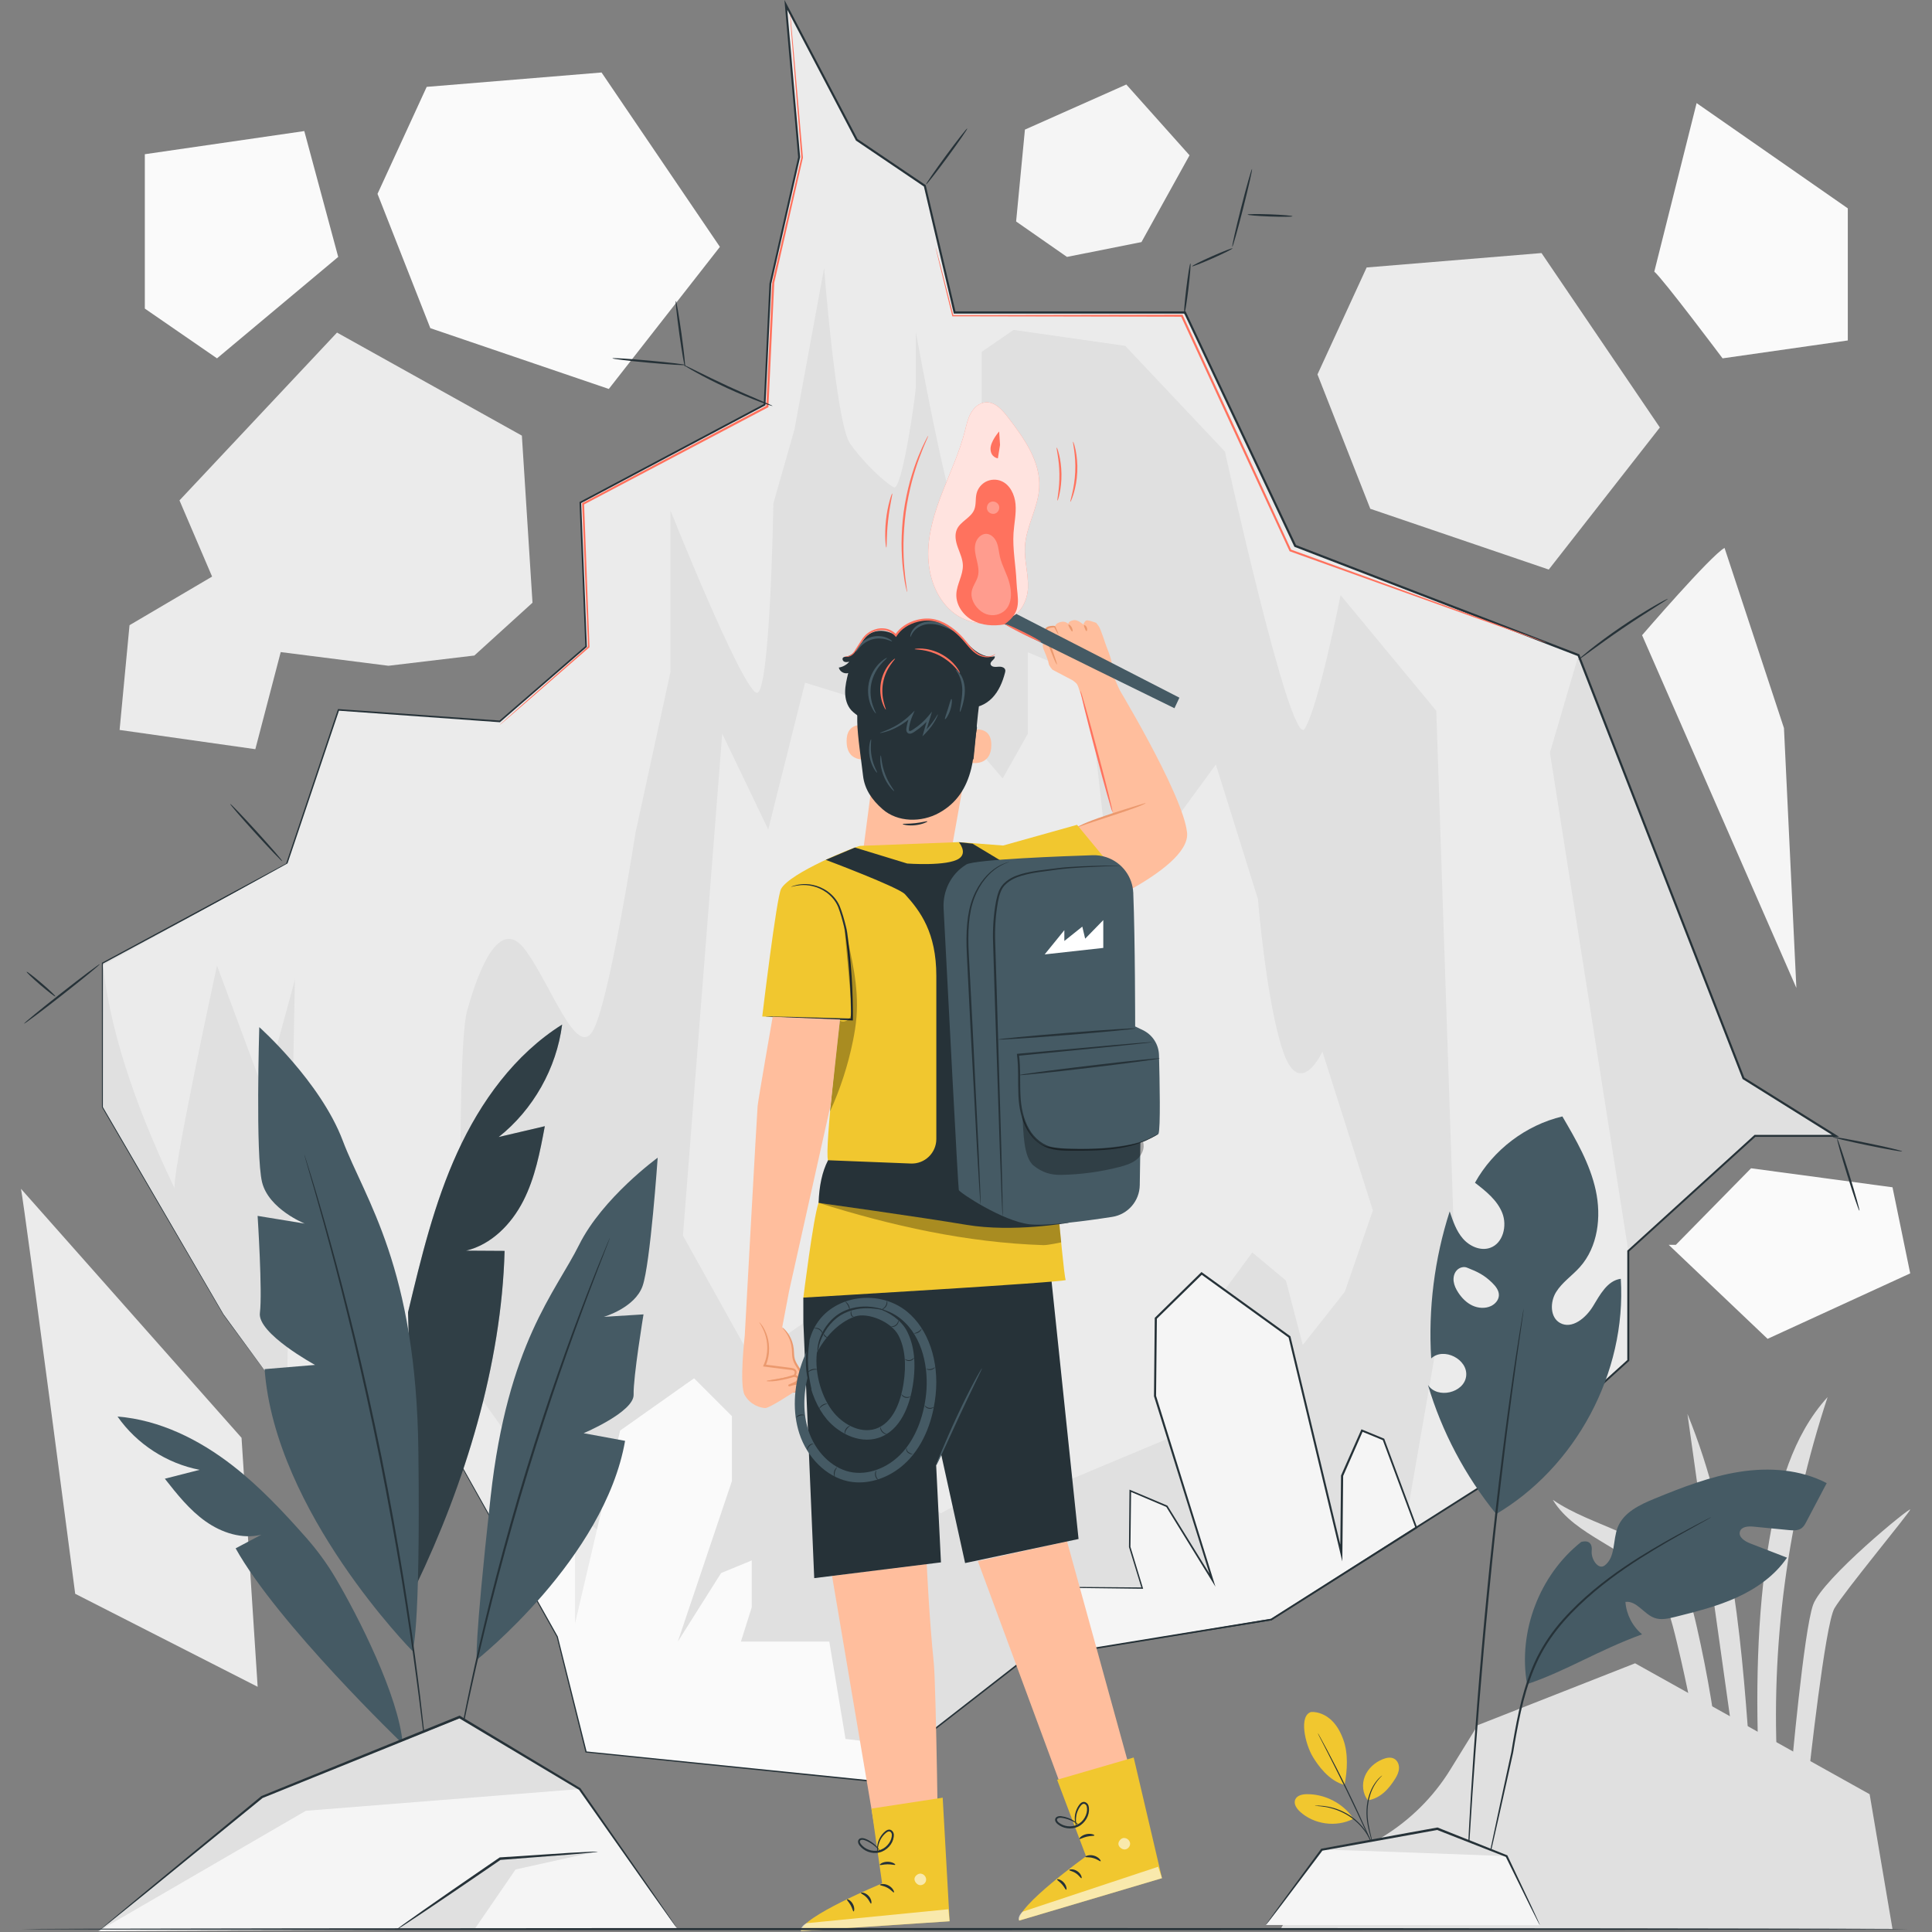 <?xml version="1.0" encoding="utf-8"?>
<!-- Generator: Adobe Illustrator 22.1.0, SVG Export Plug-In . SVG Version: 6.00 Build 0)  -->
<svg version="1.1" id="Layer_1" xmlns="http://www.w3.org/2000/svg" xmlns:xlink="http://www.w3.org/1999/xlink" x="0px" y="0px"
	 viewBox="0 0 500 500" style="enable-background:new 0 0 500 500;" xml:space="preserve">
<rect x="0" y="0" width="500" height="500" fill="#808080" stroke="none"/>
<g id="Background_Complete">
</g>
<g id="Background_Simple" style="display:none;">
	<path style="display:inline;fill:#F5F5F5;" d="M38.74,150.22l1.21,1.32c10.16,11.1,25.52,15.97,39.93,12.15
		c1.85-0.49,3.67-1.11,5.44-1.87c12.71-5.47,22.27-17.8,24.51-31.6c1.32-8.12,0.38-16.98,4.53-24.04
		c5.41-9.19,17.16-11.77,27.61-13.51s22.2-4.35,27.57-13.56c3.36-5.77,3.35-13.03,1.7-19.53c-4.38-17.23-19.59-30.39-36.56-35.08
		c-16.96-4.68-35.27-1.77-51.48,4.98C60.49,38.94,40.58,56.49,31.07,79.4C21.56,102.29,23.59,130.53,38.74,150.22z"/>
	<ellipse style="display:inline;fill:#F5F5F5;" cx="385.98" cy="93.57" rx="36.78" ry="36.78"/>
</g>
<g id="Cave">
</g>
<g id="Character">
</g>
<g id="Plant">
</g>
<g id="Floor_1_">
	<g>
		<g>
			<g>
				<path style="fill:#EBEBEB;" d="M5.43,307.66c1.13,5.99,14.03,104.81,14.03,104.81l47.22,24.07l-4.17-64.44L5.43,307.66z"/>
			</g>
		</g>
		<g>
			<g>
				<g>
					<g>
						<g>
							<g>
								<path style="fill:#E0E0E0;" d="M436.71,365.92c4.35,31,8.71,62,13.06,92.99l3.4,0.11
									C451,427.44,448.69,395.23,436.71,365.92z"/>
							</g>
						</g>
					</g>
				</g>
			</g>
			<g>
				<g>
					<g>
						<g>
							<g>
								<path style="fill:#E0E0E0;" d="M472.98,361.57c-9.12,9.99-12.79,23.74-15.1,37.07c-3.28,18.91-3.57,41.23-2.59,60.39
									l4.77,0.11C458.12,426.03,462.6,393.05,472.98,361.57z"/>
							</g>
						</g>
					</g>
				</g>
			</g>
			<g>
				<g>
					<g>
						<g>
							<g>
								<path style="fill:#E0E0E0;" d="M439.11,420.94c-1.05-4.61-2.25-9.29-4.88-13.22c-3.55-5.3-9.34-8.65-15.16-11.26
									c-5.82-2.61-11.95-4.7-17.21-8.31c5.87,9.63,19.2,12.19,25.98,21.19c3.38,4.48,4.78,10.1,6.1,15.55
									c2.89,11.89,4.66,22.17,7.55,34.06h3.86C444.08,446.03,441.99,433.59,439.11,420.94z"/>
							</g>
						</g>
					</g>
				</g>
			</g>
			<g>
				<g>
					<g>
						<g>
							<g>
								<path style="fill:#E0E0E0;" d="M463.53,459.03c0,0,3.27-36.93,5.7-43.71c2.42-6.78,25.35-25.52,25.13-24.64
									c-0.22,0.88-17.19,21.38-19.62,25.57c-2.42,4.19-6.61,42.78-6.61,42.78H463.53z"/>
							</g>
						</g>
					</g>
				</g>
			</g>
		</g>
		<g>
			<g>
				<g>
					<g>
						<path style="fill:#E0E0E0;" d="M489.78,499.25l-5.92-34.91l-60.7-33.88l-40.72,16.01l-7.16,11.6
							c-4.34,7.02-10.29,12.9-17.31,17.23c-8.71,5.36-22.27,15.38-26.53,23.96h158.34V499.25z"/>
					</g>
				</g>
			</g>
		</g>
		<g>
			<g>
				<path style="fill:#FAFAFA;" d="M428.13,70.3c2.16,1.75,17.67,22.44,17.67,22.44l32.41-4.63V53.92l-39.13-27.24L428.13,70.3z"/>
			</g>
		</g>
		<g>
			<g>
				<polygon style="fill:#FAFAFA;" points="97.7,50.17 111.37,84.93 157.56,100.66 186.31,63.89 155.68,18.76 110.43,22.48 				"/>
			</g>
		</g>
		<g>
			<g>
				<polygon style="fill:#EBEBEB;" points="340.96,96.9 354.63,131.67 400.82,147.4 429.57,110.63 398.94,65.49 353.69,69.22 				
					"/>
			</g>
		</g>
		<g>
			<g>
				<polygon style="fill:#F5F5F5;" points="276.13,66.49 295.41,62.65 307.85,40.19 291.49,21.87 265.25,33.54 262.97,57.32 				"/>
			</g>
		</g>
		<g>
			<g>
				<polygon style="fill:#EBEBEB;" points="122.76,169.65 137.81,155.98 135.06,112.74 87.22,86.07 46.45,129.5 54.89,149.22 
					33.52,161.8 30.95,188.91 66.08,193.89 72.65,168.76 100.52,172.3 				"/>
			</g>
		</g>
		<g>
			<g>
				<path style="fill:#F5F5F5;" d="M446.31,141.8c-3.55,1.93-21.34,22.59-21.34,22.59l39.93,91.29l-3.21-67.25L446.31,141.8z"/>
			</g>
		</g>
		<g>
			<g>
				<polygon style="fill:#FAFAFA;" points="56.16,92.74 87.53,66.49 78.75,33.92 37.48,39.91 37.48,79.86 				"/>
			</g>
		</g>
		<g>
			<g>
				<polyline style="fill:#FAFAFA;" points="433.71,322.16 453.17,302.35 489.78,307.27 494.36,329.55 457.45,346.49 431.86,322.16 
									"/>
			</g>
		</g>
		<g>
			<g>
				<g>
					<g>
						<polygon style="fill:#E0E0E0;" points="74.2,362.51 109.97,362.51 144.24,423.61 151.69,453.41 224.71,460.86 264.94,429.57 
							329.02,419.14 390.12,380.39 421.41,352.08 421.41,323.77 454.2,293.96 475.06,293.96 451.21,279.06 408.52,169.55 
							335.2,141.28 306.67,80.87 247.06,80.87 239.35,48.09 221.73,36.17 203.39,1.26 206.83,40.64 199.38,73.42 197.89,104.71 
							150.2,130.05 151.69,167.3 129.34,186.67 87.61,183.69 74.2,223.58 26.52,249.26 26.52,286.51 57.81,340.16 						"/>
					</g>
				</g>
				<g>
					<g>
						<path style="fill:#EBEBEB;" d="M208.34,176.68l-9.52,37.99l-11.91-24.8l-10.16,129.91l17.78,31.93l17.78-12.34
							c0,0,5.08,37.01,7.26,38.47c2.18,1.45,23.95,13.79,23.95,13.79l15.97-8.71h17.42l31.21-13.06l5.81-31.93l10.16-13.79
							l8.71,7.26l4.35,16.69l10.89-13.79l7.26-21.05l-13.06-41.09c0,0-5.81,12.62-10.16,0s-6.53-39.47-6.53-39.47l-10.89-34.84
							l-13.79,18.87l-5.81,10.16l-9.44-13.79l-2.18-19.6l-3.63-18.87l-13.79-5.81v21.05l-6.53,11.61l-13.06-15.24l-2.9-13.79v-11.61
							l-15.97,21.77L208.34,176.68z"/>
					</g>
				</g>
				<g>
					<g>
						<path style="fill:#EBEBEB;" d="M151.43,452.37l22.1-43.65l-30.26-20.58l-18.16-25.42l-5.45-1.82c0,0-1.82-88.36,1.21-99.25
							s8.47-24.81,15.13-15.74c6.66,9.08,13.18,28.14,17.42,20.88s11.02-51.14,11.02-51.14l9.08-41.76v-41.76
							c0,0,18.13,45.4,22.21,47.15c3.61,1.55,4.42-49.02,4.42-49.02l5.45-19.09l7.68-41.8c0,0,3.1,40.25,6.71,45.41
							s9.29,10.32,11.35,11.35c2.06,1.03,5.68-23.74,5.68-26.32s0-13.93,0-13.93s10.5,58.83,13.76,54.18
							c3.27-4.64,3.27-22.19,3.27-22.19V91.06l8.26-5.68l28.9,4.13l25.8,27.35c0,0,17.03,77.4,20.64,71.73
							c3.61-5.68,9.29-34.57,9.29-34.57l24.77,29.93l4.64,137.77l-13.15,75.75l23.46-14.88l34.75-30.51v-28.31l-20.29-128.99
							l7.4-25.22l-73.32-28.27l-28.53-60.41h-59.61l-7.71-32.78l-17.62-11.92l-18.34-34.9l3.43,39.37l-7.45,32.78l-1.49,31.29
							l-47.69,25.33l1.49,37.25l-22.35,19.37l-41.72-2.98L74.2,223.58l2.48,11.45L74.2,362.51h35.76l34.27,61.1L151.43,452.37z"/>
					</g>
				</g>
				<g>
					<g>
						<g>
							<polygon style="fill:#F5F5F5;" points="264.94,429.57 268.23,410.72 295.62,411 292.37,400.35 292.52,385.81 301.98,389.82 
								313.78,408.93 298.92,361.28 299.13,341.16 310.98,329.55 333.73,345.99 347.14,401.89 347.34,381.9 352.49,370.22 
								358.06,372.51 366.55,395.34 329.02,419.14 							"/>
						</g>
					</g>
					<g>
						<g>
							<g>
								<path style="fill:#263238;" d="M264.94,429.57c1.48-0.25,24.44-4.05,64.05-10.62l-0.07,0.03
									c11.15-7.09,23.75-15.09,37.5-23.83l-0.09,0.28c-2.69-7.22-5.55-14.89-8.5-22.83l0.14,0.15c-1.72-0.71-3.63-1.49-5.57-2.29
									l0.33-0.13c-1.61,3.65-3.36,7.64-5.14,11.69l0.02-0.1c-0.06,6.31-0.13,13.09-0.2,19.99l-0.02,2.18l-0.51-2.12
									c-3.88-16.16-7.98-33.26-12.2-50.86c-0.4-1.69-0.81-3.37-1.21-5.05l0.11,0.16c-7.72-5.58-15.31-11.07-22.75-16.44l0.35-0.03
									c-4.01,3.93-7.96,7.8-11.86,11.61l0.08-0.19c-0.07,6.85-0.14,13.56-0.21,20.12l-0.01-0.08
									c5.3,17.01,10.27,32.99,14.83,47.66l0.55,1.77l-0.97-1.58c-4.16-6.75-8.07-13.1-11.78-19.12l0.1,0.08
									c-3.33-1.41-6.44-2.74-9.46-4.02l0.28-0.18c-0.06,5.13-0.11,9.95-0.17,14.53l-0.01-0.06c1.17,3.86,2.23,7.35,3.23,10.66
									l0.07,0.22h-0.23c-11.12-0.14-20.21-0.25-27.39-0.34l0.11-0.09C266.17,422.8,265.08,428.8,264.94,429.57
									c0,0,0.06-0.4,0.19-1.21c0.14-0.82,0.34-2.03,0.6-3.61c0.54-3.21,1.35-7.93,2.38-14.05l0.02-0.09h0.09
									c7.17,0.06,16.26,0.13,27.39,0.22l-0.16,0.22c-1.01-3.31-2.08-6.79-3.26-10.65l-0.01-0.03v-0.03
									c0.04-4.58,0.08-9.4,0.13-14.53v-0.3l0.28,0.12c3.02,1.28,6.14,2.59,9.47,4l0.06,0.03l0.04,0.06
									c3.72,6.01,7.64,12.36,11.81,19.1l-0.42,0.19c-4.58-14.66-9.57-30.63-14.89-47.64l-0.01-0.04v-0.04
									c0.06-6.56,0.13-13.27,0.2-20.12v-0.11l0.08-0.08c3.89-3.82,7.85-7.69,11.85-11.62l0.16-0.16l0.19,0.13
									c7.44,5.37,15.03,10.86,22.75,16.44l0.08,0.06l0.02,0.1c0.4,1.68,0.81,3.36,1.21,5.05c4.22,17.59,8.31,34.7,12.19,50.86
									l-0.53,0.06c0.07-6.9,0.14-13.68,0.21-19.99v-0.05l0.02-0.05c1.79-4.05,3.55-8.04,5.16-11.68l0.1-0.23l0.23,0.09
									c1.93,0.8,3.85,1.59,5.56,2.3l0.1,0.04l0.04,0.1c2.95,7.94,5.79,15.61,8.47,22.84l0.07,0.18l-0.16,0.1
									c-13.77,8.71-26.38,16.69-37.55,23.76l-0.03,0.02l-0.04,0.01c-19.91,3.19-35.96,5.77-47.04,7.54
									c-5.51,0.88-9.78,1.56-12.69,2.02c-1.43,0.23-2.53,0.4-3.28,0.52C265.31,429.52,264.94,429.57,264.94,429.57z"/>
							</g>
						</g>
					</g>
				</g>
				<g>
					<g>
						<polyline style="fill:#FAFAFA;" points="134.53,406.3 139.95,392.17 144.62,390.3 148.82,400.1 148.82,420.17 160.48,370.24 
							179.62,356.7 189.42,366.5 189.42,383.3 175.42,424.84 186.62,407.1 194.55,403.84 194.55,415.97 191.75,424.84 
							214.62,424.84 218.82,450.04 236.05,452.04 224.71,460.86 151.69,453.41 144.24,423.61 134.53,406.3 						"/>
					</g>
				</g>
				<g>
					<g>
						<g>
							<path style="fill:#263238;" d="M74.2,362.51c-0.31-0.41-5.63-7.64-16.45-22.31l0,0l0,0c-7.43-12.71-18.02-30.83-31.34-53.62
								l-0.02-0.03v-0.04c-0.01-11.14-0.01-23.71-0.02-37.25v-0.09l0.08-0.04c14.27-7.69,30.35-16.37,47.67-25.7l-0.09,0.1
								c4.18-12.46,8.69-25.88,13.4-39.89l0.05-0.14l0.15,0.01c12.97,0.92,27.1,1.93,41.73,2.97l-0.15,0.05
								c6.87-5.95,14.52-12.59,22.35-19.38l-0.08,0.17c-0.46-11.52-0.98-24.23-1.5-37.25l-0.01-0.14l0.13-0.07
								c14.89-7.91,31.06-16.51,47.68-25.34l-0.13,0.2c0.46-9.66,0.97-20.4,1.48-31.29v-0.02v-0.02
								c2.31-10.15,4.86-21.39,7.45-32.78l-0.01,0.08c-1.07-12.25-2.25-25.71-3.44-39.37L203.02,0l0.6,1.14
								c5.72,10.89,11.99,22.82,18.34,34.9l-0.09-0.1c5.47,3.7,11.53,7.8,17.62,11.92l0.09,0.06l0.02,0.1
								c2.41,10.25,5.05,21.47,7.72,32.78l-0.26-0.21c18.84,0,39.09,0,59.61,0h0.17l0.07,0.16c9.07,19.21,18.75,39.69,28.54,60.41
								l-0.15-0.14c6.89,2.66,14.34,5.53,21.81,8.41c17.34,6.68,34.53,13.31,51.51,19.86l0.11,0.04l0.04,0.11
								c14.62,37.5,28.88,74.1,42.69,109.51l-0.11-0.13c8.03,5.02,15.97,9.98,23.84,14.9l0.78,0.49h-0.93c-7.03,0-13.97,0-20.86,0
								l0.18-0.07c-11.14,10.13-22.06,20.05-32.79,29.8l0.08-0.19c0,9.59,0,19.01,0,28.31v0.11l-0.08,0.08
								c-10.66,9.64-21.08,19.07-31.3,28.31l-0.02,0.01l-0.02,0.01c-21.31,13.51-41.64,26.39-61.11,38.73l-0.04,0.03l-0.05,0.01
								c-22.57,3.67-43.85,7.13-64.08,10.41l0.1-0.04c-14.08,10.94-27.51,21.38-40.25,31.28l-0.06,0.05l-0.08-0.01
								c-27.29-2.8-51.44-5.27-73.01-7.48l-0.11-0.01l-0.03-0.11c-2.81-11.29-5.2-20.84-7.43-29.81l0.01,0.03
								c-14.93-26.66-26.16-46.73-34.22-61.13l0.07,0.04C85.61,362.54,74.77,362.51,74.2,362.51c0.56,0,11.41-0.03,35.76-0.08h0.05
								l0.02,0.04c8.08,14.38,19.35,34.43,34.33,61.07l0.01,0.02v0.02c2.25,8.96,4.64,18.52,7.47,29.8l-0.14-0.12
								c21.57,2.19,45.73,4.64,73.02,7.42l-0.14,0.04c12.73-9.91,26.15-20.36,40.22-31.31l0.04-0.03l0.05-0.01
								c20.23-3.3,41.51-6.77,64.07-10.45l-0.09,0.03c19.46-12.35,39.78-25.24,61.09-38.76l-0.03,0.03
								c10.21-9.24,20.63-18.67,31.29-28.32l-0.08,0.19c0-9.31,0-18.72,0-28.31v-0.11l0.08-0.08c10.73-9.76,21.64-19.68,32.78-29.81
								l0.08-0.07h0.1c6.89,0,13.84,0,20.86,0l-0.14,0.49c-7.87-4.92-15.81-9.88-23.84-14.9l-0.08-0.05l-0.03-0.08
								c-13.81-35.41-28.08-72.01-42.7-109.51l0.16,0.16c-16.99-6.55-34.17-13.18-51.51-19.86c-7.47-2.88-14.91-5.75-21.81-8.41
								l-0.1-0.04l-0.05-0.1c-9.79-20.72-19.46-41.2-28.53-60.41l0.25,0.16c-20.51,0-40.76,0-59.61,0h-0.21l-0.05-0.21
								c-2.66-11.32-5.3-22.53-7.71-32.78l0.11,0.16c-6.09-4.12-12.15-8.22-17.62-11.92l-0.06-0.04l-0.03-0.06
								c-6.35-12.08-12.61-24.02-18.33-34.9l0.49-0.14c1.19,13.66,2.36,27.12,3.43,39.37v0.04l-0.01,0.04
								c-2.59,11.39-5.15,22.63-7.46,32.78l0.01-0.04c-0.52,10.89-1.03,21.63-1.5,31.29l-0.01,0.14l-0.12,0.06
								c-16.63,8.83-32.8,17.41-47.69,25.32l0.12-0.21c0.52,13.02,1.02,25.74,1.48,37.25v0.11l-0.08,0.07
								c-7.83,6.78-15.49,13.41-22.36,19.37l-0.07,0.06l-0.09-0.01c-14.63-1.05-28.75-2.06-41.72-2.99l0.2-0.13
								c-4.72,14.01-9.23,27.42-13.43,39.88l-0.02,0.07l-0.06,0.03c-17.33,9.32-33.42,17.98-47.7,25.66l0.08-0.14
								c-0.01,13.55-0.02,26.11-0.02,37.25l-0.02-0.07c13.28,22.82,23.84,40.95,31.24,53.67v-0.01
								C68.61,354.84,73.9,362.1,74.2,362.51z"/>
						</g>
					</g>
				</g>
				<g>
					<g>
						<path style="fill:#EBEBEB;" d="M26.66,249.81c2.2,19.82,10.09,40.08,18.68,58.07c-1.8,0,10.82-57.99,10.82-57.99l12.19,32.79
							c0,0,13.62-49.01,17.31-65.44L26.66,249.81z"/>
					</g>
				</g>
				<g>
					<g>
						<g>
							<path style="fill:#FF725E;" d="M204.49,3.6c0,0,0.04,0.22,0.08,0.65c0.05,0.46,0.11,1.1,0.19,1.93
								c0.16,1.72,0.38,4.21,0.67,7.4c0.56,6.45,1.37,15.75,2.37,27.21v0.03l-0.01,0.03c-2.13,9.3-4.65,20.28-7.42,32.35l0.01-0.05
								c-0.47,9.9-0.98,20.74-1.51,32.07l-0.01,0.16l-0.14,0.07c-2.68,1.41-5.53,2.92-8.41,4.44
								c-13.97,7.37-27.26,14.39-39.28,20.73l0.13-0.23c0.54,14.13,1.01,26.71,1.4,37.02v0.09l-0.07,0.06
								c-7.2,6.26-12.98,11.29-16.98,14.77c-1.99,1.71-3.53,3.05-4.6,3.96c-0.52,0.44-0.91,0.77-1.2,1.02
								c-0.27,0.23-0.42,0.33-0.42,0.33s0.12-0.13,0.38-0.37c0.28-0.25,0.67-0.6,1.17-1.06c1.05-0.94,2.57-2.29,4.53-4.04
								c3.98-3.51,9.72-8.59,16.87-14.9l-0.06,0.15c-0.43-10.31-0.95-22.89-1.53-37.02l-0.01-0.16l0.14-0.07
								c12.01-6.36,25.3-13.38,39.26-20.77c2.88-1.52,5.73-3.03,8.41-4.44l-0.15,0.23c0.55-11.33,1.07-22.17,1.55-32.07V73.1
								l0.01-0.02c2.8-12.06,5.36-23.04,7.52-32.33v0.06c-0.92-11.47-1.67-20.77-2.19-27.22c-0.24-3.2-0.43-5.7-0.57-7.41
								c-0.06-0.83-0.1-1.47-0.13-1.93C204.49,3.82,204.49,3.6,204.49,3.6z"/>
						</g>
					</g>
				</g>
				<g>
					<g>
						<g>
							<path style="fill:#FF725E;" d="M400.18,166.34c0,0.01-0.11-0.02-0.33-0.09c-0.23-0.08-0.54-0.18-0.95-0.32
								c-0.85-0.3-2.08-0.72-3.66-1.28c-3.21-1.14-7.86-2.79-13.72-4.87c-11.75-4.21-28.31-10.14-47.67-17.08l-0.1-0.04l-0.05-0.1
								c-4.8-10.36-10.05-21.71-15.53-33.56c-4.37-9.45-8.59-18.59-12.55-27.18l0.24,0.15c-24.53-0.05-45.38-0.09-59.27-0.11h-0.12
								l-0.03-0.12c-1.37-5.56-2.45-9.97-3.2-13.01c-0.36-1.49-0.64-2.65-0.83-3.46c-0.09-0.38-0.15-0.67-0.2-0.89
								c-0.04-0.2-0.06-0.3-0.06-0.31c0.01,0,0.04,0.1,0.1,0.3c0.06,0.22,0.14,0.51,0.24,0.88c0.21,0.8,0.51,1.95,0.91,3.44
								c0.78,3.03,1.91,7.43,3.34,12.98l-0.15-0.12c13.89-0.03,34.75-0.07,59.27-0.11h0.17l0.07,0.15
								c3.97,8.59,8.2,17.72,12.57,27.17c5.47,11.85,10.72,23.21,15.5,33.57l-0.15-0.13c19.33,7.01,35.87,13.01,47.6,17.27
								c5.83,2.14,10.47,3.83,13.67,5.01c1.57,0.58,2.78,1.04,3.63,1.35c0.4,0.15,0.7,0.27,0.93,0.36
								C400.08,166.28,400.18,166.33,400.18,166.34z"/>
						</g>
					</g>
				</g>
			</g>
		</g>
		<g>
			<g>
				<g>
					<path style="fill:#263238;" d="M492.29,297.97c-0.03,0.15-4.09-0.56-9.06-1.59c-4.98-1.03-8.98-1.98-8.95-2.13
						s4.09,0.56,9.06,1.59C488.32,296.86,492.33,297.82,492.29,297.97z"/>
				</g>
			</g>
		</g>
		<g>
			<g>
				<g>
					<path style="fill:#263238;" d="M177.28,94.95c-0.15,0.02-0.8-3.78-1.46-8.49c-0.65-4.71-1.06-8.55-0.91-8.57
						s0.8,3.78,1.46,8.49C177.02,91.1,177.43,94.93,177.28,94.95z"/>
				</g>
			</g>
		</g>
		<g>
			<g>
				<g>
					<path style="fill:#263238;" d="M199.93,105.06c-0.01,0.04-0.36-0.06-0.96-0.25c-0.61-0.2-1.48-0.5-2.55-0.91
						c-2.14-0.8-5.06-2-8.22-3.45c-3.16-1.46-5.97-2.91-7.96-4.01c-1-0.55-1.8-1.01-2.34-1.35c-0.54-0.33-0.84-0.53-0.82-0.57
						c0.04-0.07,1.3,0.56,3.34,1.57s4.86,2.4,8.01,3.86c3.15,1.45,6.04,2.7,8.13,3.59C198.66,104.43,199.96,104.99,199.93,105.06z"
						/>
				</g>
			</g>
		</g>
		<g>
			<g>
				<g>
					<path style="fill:#263238;" d="M158.48,92.73c0.01-0.15,4.27,0.11,9.5,0.59c5.23,0.48,9.46,0.99,9.45,1.14
						c-0.01,0.15-4.27-0.11-9.5-0.59C162.7,93.39,158.47,92.88,158.48,92.73z"/>
				</g>
			</g>
		</g>
		<g>
			<g>
				<g>
					<path style="fill:#263238;" d="M250.33,33.25c0.12,0.09-2.17,3.41-5.11,7.41c-2.95,4-5.43,7.17-5.56,7.08
						c-0.12-0.09,2.17-3.41,5.11-7.41C247.72,36.33,250.2,33.16,250.33,33.25z"/>
				</g>
			</g>
		</g>
		<g>
			<g>
				<g>
					<path style="fill:#263238;" d="M308.07,68.17c0.15,0.02-0.08,2.98-0.52,6.62s-0.92,6.57-1.07,6.56
						c-0.15-0.02,0.08-2.98,0.52-6.62C307.44,71.08,307.92,68.15,308.07,68.17z"/>
				</g>
			</g>
		</g>
		<g>
			<g>
				<g>
					<path style="fill:#263238;" d="M318.98,64.27c0.06,0.14-2.23,1.29-5.12,2.57c-2.89,1.28-5.29,2.21-5.35,2.07
						s2.23-1.29,5.13-2.57C316.52,65.06,318.92,64.14,318.98,64.27z"/>
				</g>
			</g>
		</g>
		<g>
			<g>
				<g>
					<path style="fill:#263238;" d="M324.02,43.74c0.15,0.04-0.88,4.58-2.29,10.14s-2.68,10.04-2.82,10
						c-0.15-0.04,0.88-4.58,2.29-10.14C322.61,48.19,323.88,43.71,324.02,43.74z"/>
				</g>
			</g>
		</g>
		<g>
			<g>
				<g>
					<path style="fill:#263238;" d="M334.51,55.97c-0.01,0.15-2.61,0.18-5.83,0.06c-3.21-0.12-5.81-0.34-5.81-0.5
						c0.01-0.15,2.61-0.18,5.83-0.06C331.91,55.59,334.51,55.82,334.51,55.97z"/>
				</g>
			</g>
		</g>
		<g>
			<g>
				<g>
					<path style="fill:#263238;" d="M431.66,154.96c0.02,0.03-0.3,0.26-0.9,0.65c-0.7,0.45-1.55,0.98-2.54,1.61
						c-2.15,1.36-5.1,3.25-8.31,5.43c-3.2,2.18-6.05,4.24-8.1,5.74c-0.95,0.69-1.76,1.28-2.43,1.77c-0.58,0.41-0.91,0.63-0.93,0.6
						s0.26-0.3,0.8-0.77c0.54-0.47,1.33-1.12,2.33-1.92c1.99-1.58,4.81-3.7,8.02-5.88c3.21-2.19,6.21-4.03,8.41-5.31
						c1.1-0.64,2-1.14,2.64-1.46C431.28,155.09,431.64,154.93,431.66,154.96z"/>
				</g>
			</g>
		</g>
		<g>
			<g>
				<g>
					<path style="fill:#263238;" d="M481.22,313.35c-0.15,0.05-1.56-4.09-3.15-9.24c-1.6-5.15-2.77-9.36-2.62-9.41
						c0.15-0.05,1.56,4.09,3.15,9.25C480.19,309.1,481.36,313.31,481.22,313.35z"/>
				</g>
			</g>
		</g>
		<g>
			<g>
				<g>
					<path style="fill:#263238;" d="M6.22,264.92c-0.09-0.12,4.22-3.67,9.64-7.92c5.42-4.26,9.89-7.61,9.98-7.49
						s-4.22,3.67-9.64,7.92C10.78,261.69,6.31,265.04,6.22,264.92z"/>
				</g>
			</g>
		</g>
		<g>
			<g>
				<g>
					<path style="fill:#263238;" d="M6.89,251.5c0.1-0.12,1.84,1.22,3.9,2.98c2.05,1.76,3.64,3.28,3.54,3.4s-1.84-1.22-3.9-2.98
						C8.38,253.14,6.8,251.61,6.89,251.5z"/>
				</g>
			</g>
		</g>
		<g>
			<g>
				<g>
					<path style="fill:#263238;" d="M59.57,208.05c0.11-0.1,3.22,3.14,6.94,7.23c3.72,4.1,6.65,7.5,6.54,7.6s-3.22-3.14-6.94-7.23
						C62.38,211.55,59.46,208.15,59.57,208.05z"/>
				</g>
			</g>
		</g>
		<g>
			<g>
				<g>
					<path style="fill:#FFBE9D;" d="M260.18,220.39l27.89-9.7l-8.31-31.53l8.57-2.98c0,0,17.76,29.11,18.88,39.26
						c1.12,10.14-31.39,22.69-31.39,22.69L260.18,220.39z"/>
				</g>
			</g>
			<g>
				<g>
					<g>
						<path style="fill:#EB996E;" d="M296.5,207.84c0.03,0.07-0.91,0.55-2.49,1.13c-1.58,0.59-3.79,1.34-6.23,2.13
							c-2.34,0.77-4.46,1.47-6.24,2.06c-1.59,0.53-2.55,0.93-2.59,0.86c-0.03-0.06,0.88-0.6,2.45-1.23
							c1.56-0.64,3.76-1.42,6.21-2.22c2.44-0.8,4.67-1.48,6.27-1.98C295.49,208.12,296.46,207.77,296.5,207.84z"/>
					</g>
				</g>
			</g>
			<g>
				<g>
					<g>
						<g>
							<g>
								<path style="fill:#FFBE9D;" d="M284.35,162.06c-0.53-0.66-0.47-0.86-1.01-1s-1.83-0.68-2.25-0.47
									c-0.42,0.22-0.72,1.03-0.72,1.03s-1.45-1.3-2.47-1.13s-1.41,0.61-1.43,0.96c0,0-0.68-0.7-1.7-0.53s-1.74,0.65-1.74,1.37
									c0,0-0.88-0.13-1.3,0.01c-0.17,0.06-0.44,0.18-0.69,0.37c-0.53,0.4-0.71,1.12-0.46,1.74l0.55,1.33c0,0-1.19,0.45-1.25,0.95
									s0.04,0.98,0.2,1.35c0.16,0.38,1.18,2.75,1.29,3.56c0.11,0.81,1.01,1.72,1.01,1.72l5.22,2.75c0,0,0.39,0.26,0.88,0.71
									c0.58,0.53,0.81,1.85,1.08,2.58c0.89,2.46,3.56,8.52,3.56,8.52l8.96-3.86l-3.37-7.84l-1.09-2.54
									c0.06-0.57,0.24-1.77-0.08-2.93s-0.89-2.68-1.15-3.29C286.12,166.81,284.87,162.72,284.35,162.06z"/>
							</g>
						</g>
					</g>
				</g>
				<g>
					<g>
						<g>
							<path style="fill:#EB996E;" d="M273.92,164.2c-0.07,0.03-0.47-0.67-1.08-1.84l-0.02-0.11c0.02,0.18,0.06,0.12,0.05,0.14
								l-0.04-0.01c-0.04-0.01-0.09-0.01-0.15-0.01c-0.11,0-0.23,0.02-0.36,0.03c-0.25,0.04-0.55,0.09-0.78,0.17
								c-0.49,0.15-0.84,0.67-0.84,1.24l-0.02-0.1c0.2,0.46,0.4,0.94,0.59,1.44c0.71,1.87,1.27,3.57,1.68,4.81
								c0.41,1.24,0.66,2,0.59,2.03s-0.46-0.68-0.96-1.89c-0.51-1.2-1.13-2.89-1.83-4.75c-0.19-0.49-0.38-0.98-0.57-1.42l-0.02-0.05
								v-0.05c-0.01-0.81,0.55-1.53,1.22-1.71c0.33-0.1,0.6-0.12,0.88-0.15c0.14-0.01,0.28-0.02,0.42-0.01
								c0.07,0,0.14,0.01,0.22,0.03c0.04,0.01,0.08,0.02,0.13,0.05c0.04,0.05,0.14,0.02,0.16,0.26l-0.02-0.11
								C273.71,163.41,273.99,164.17,273.92,164.2z"/>
						</g>
					</g>
				</g>
				<g>
					<g>
						<g>
							<path style="fill:#EB996E;" d="M277.51,163.42c-0.15,0.04-0.38-0.34-0.64-0.8s-0.46-0.86-0.34-0.97
								c0.11-0.1,0.53,0.17,0.83,0.7C277.64,162.88,277.65,163.38,277.51,163.42z"/>
						</g>
					</g>
				</g>
				<g>
					<g>
						<g>
							<path style="fill:#EB996E;" d="M281.17,163.32c-0.16-0.01-0.26-0.34-0.42-0.71c-0.14-0.37-0.3-0.69-0.19-0.8
								c0.1-0.11,0.5,0.1,0.7,0.59C281.47,162.9,281.32,163.33,281.17,163.32z"/>
						</g>
					</g>
				</g>
			</g>
			<g>
				<g>
					<g>
						<path style="fill:#FF725E;" d="M287.93,210.2c-0.15,0.04-2.13-6.96-4.42-15.64s-4.03-15.74-3.89-15.78
							c0.15-0.04,2.13,6.96,4.42,15.64C286.34,203.09,288.08,210.16,287.93,210.2z"/>
					</g>
				</g>
			</g>
		</g>
		<g>
			<g>
				<g>
					<path style="fill:#455A64;" d="M263.51,159.13l-5.75-3.01l-0.54,4.05l6.07,3.02c0.35,0.39,40.66,20.1,40.66,20.1l1.28-2.73
						L263.51,159.13z"/>
				</g>
			</g>
			<g>
				<g>
					<path style="fill:#FF725E;" d="M268.95,126.19c0.37-6.78-3.96-12.81-8.09-18.19c-1.48-1.93-3.37-4.05-5.79-3.87
						c-1.65,0.13-3.03,1.37-3.83,2.81c-0.8,1.44-1.13,3.09-1.54,4.69c-1.38,5.38-3.73,10.44-5.75,15.61
						c-2.02,5.17-3.73,10.57-3.73,16.12s1.93,11.32,6.16,14.9c3.88,3.29,9.87,4.22,14.21,1.72c3.3-0.55,5.29-4.37,5.44-7.8
						c0.15-3.59-0.99-7.14-0.78-10.73C265.54,136.21,268.66,131.44,268.95,126.19z"/>
				</g>
			</g>
			<g style="opacity:0.8;">
				<g>
					<g>
						<path style="fill:#FFFFFF;" d="M268.95,126.19c0.37-6.78-3.96-12.81-8.09-18.19c-1.48-1.93-3.37-4.05-5.79-3.87
							c-1.65,0.13-3.03,1.37-3.83,2.81c-0.8,1.44-1.13,3.09-1.54,4.69c-1.38,5.38-3.73,10.44-5.75,15.61
							c-2.02,5.17-3.73,10.57-3.73,16.12s1.93,11.32,6.16,14.9c3.88,3.29,9.87,4.22,14.21,1.72c3.3-0.55,5.29-4.37,5.44-7.8
							c0.15-3.59-0.99-7.14-0.78-10.73C265.54,136.21,268.66,131.44,268.95,126.19z"/>
					</g>
				</g>
			</g>
			<g>
				<g>
					<path style="fill:#FF725E;" d="M263.07,150.62c-0.17-4.25-1.05-8.47-0.77-12.71c0.17-2.48,0.73-4.95,0.52-7.42
						c-0.21-2.48-1.43-5.08-3.73-6.01c-1.25-0.51-2.72-0.44-3.92,0.17s-2.12,1.77-2.44,3.08c-0.34,1.38-0.06,2.9-0.61,4.21
						c-0.87,2.09-3.53,2.97-4.47,5.04c-0.66,1.46-0.31,3.17,0.23,4.68s1.26,3,1.31,4.6c0.08,2.58-1.59,4.94-1.69,7.52
						c-0.11,2.8,1.75,5.45,4.21,6.78c2.46,1.34,5.42,1.51,8.19,1.05C264.81,158.25,263.24,154.86,263.07,150.62z"/>
				</g>
			</g>
			<g style="opacity:0.3;">
				<g>
					<g>
						<path style="fill:#FFFFFF;" d="M261.29,151.1c-0.57-2.42-1.96-4.59-2.51-7.01c-0.28-1.21-0.35-2.48-0.8-3.64
							c-0.46-1.16-1.44-2.23-2.68-2.29c-1.41-0.06-2.58,1.23-2.88,2.61c-0.31,1.38,0.04,2.8,0.36,4.17c0.33,1.37,0.65,2.81,0.3,4.17
							c-0.34,1.33-1.28,2.44-1.57,3.78c-0.44,2.03,0.76,4.13,2.43,5.35c0.88,0.64,1.76,0.91,2.67,0.96
							c1.79,0.11,3.57-0.83,4.38-2.43C261.79,155.16,261.79,153.25,261.29,151.1z"/>
					</g>
				</g>
			</g>
			<g style="opacity:0.3;">
				<g>
					<g>
						<path style="fill:#FFFFFF;" d="M256.23,129.98c-0.7,0.39-1.02,1.36-0.68,2.09c0.34,0.73,1.29,1.11,2.04,0.82
							s1.19-1.21,0.95-1.98c-0.24-0.77-1.13-1.27-1.91-1.08"/>
					</g>
				</g>
			</g>
			<g>
				<g>
					<path style="fill:#FF725E;" d="M258.58,111.66c0,0-2.32,2.6-2.23,4.61c0.1,2.14,1.9,2.35,1.9,2.35l0.56-3.48L258.58,111.66z"/>
				</g>
			</g>
			<g>
				<g>
					<g>
						<path style="fill:#FF725E;" d="M269.46,166.13c-0.07,0.14-2.2-0.78-4.76-2.05s-4.58-2.41-4.51-2.54
							c0.07-0.14,2.2,0.78,4.76,2.05C267.5,164.86,269.52,166,269.46,166.13z"/>
					</g>
				</g>
			</g>
			<g>
				<g>
					<g>
						<path style="fill:#FF725E;" d="M234.75,153.24c-0.04,0.01-0.17-0.56-0.39-1.59c-0.23-1.03-0.47-2.54-0.68-4.42
							c-0.22-1.88-0.35-4.13-0.36-6.62c0.02-2.5,0.17-5.25,0.55-8.11c0.4-2.86,0.98-5.55,1.63-7.97c0.68-2.41,1.4-4.54,2.11-6.29
							s1.34-3.14,1.83-4.08c0.48-0.94,0.77-1.45,0.8-1.43s-0.18,0.56-0.61,1.52c-0.43,0.96-1.01,2.37-1.66,4.12
							c-0.66,1.76-1.34,3.89-1.99,6.28c-0.61,2.4-1.18,5.07-1.57,7.91c-0.37,2.84-0.54,5.56-0.59,8.04
							c-0.02,2.48,0.07,4.71,0.24,6.58c0.16,1.87,0.34,3.38,0.51,4.42C234.72,152.66,234.79,153.24,234.75,153.24z"/>
					</g>
				</g>
			</g>
			<g>
				<g>
					<g>
						<path style="fill:#FF725E;" d="M229.38,141.72c-0.07,0-0.2-0.78-0.26-2.07c-0.06-1.29-0.04-3.07,0.17-5.03
							c0.21-1.96,0.58-3.71,0.92-4.95c0.34-1.24,0.63-1.99,0.7-1.97c0.16,0.04-0.66,3.11-1.07,6.98
							C229.4,138.55,229.54,141.72,229.38,141.72z"/>
					</g>
				</g>
			</g>
			<g>
				<g>
					<g>
						<path style="fill:#FF725E;" d="M273.67,129.56c-0.17-0.04,0.57-3.07,0.5-6.88c-0.04-3.81-0.86-6.82-0.7-6.86
							c0.07-0.02,0.36,0.71,0.65,1.94c0.3,1.23,0.56,2.97,0.59,4.91c0.02,1.94-0.19,3.69-0.46,4.93
							C274.01,128.84,273.74,129.58,273.67,129.56z"/>
					</g>
				</g>
			</g>
			<g>
				<g>
					<g>
						<path style="fill:#FF725E;" d="M277.01,129.87c-0.17-0.05,1.08-3.4,1.25-7.74c0.22-4.34-0.72-7.79-0.55-7.83
							c0.06-0.02,0.38,0.82,0.67,2.23s0.52,3.41,0.42,5.62c-0.1,2.21-0.51,4.18-0.93,5.56C277.46,129.09,277.07,129.9,277.01,129.87
							z"/>
					</g>
				</g>
			</g>
		</g>
		<g>
			<g>
				<g>
					<g>
						<g>
							<path style="fill:#263238;" d="M231.39,164.89l0.48-0.12c1.45-2.61,4.39-4.25,7.37-4.4s5.95,1.07,8.18,3.05
								c1.55,1.37,2.78,3.09,4.34,4.46c1.56,1.37,3.64,2.39,5.67,1.97c0.25,0.76-1.16,1.2-1.08,2c0.04,0.38,0.43,0.63,0.8,0.7
								c0.55,0.11,1.11-0.03,1.67-0.01c0.56,0.02,1.19,0.27,1.33,0.81c0.07,0.26,0,0.54-0.07,0.81c-0.62,2.36-1.6,4.7-3.29,6.46
								c-1.7,1.76-4.2,2.86-6.6,2.41c-1.92-0.36-3.52-1.62-5.04-2.84c-2.89-2.32-5.78-4.63-8.67-6.95
								c-1.33-1.07-2.68-2.15-3.69-3.53C231.77,168.31,231.12,166.58,231.39,164.89z"/>
						</g>
					</g>
				</g>
				<g>
					<g>
						<g>
							<path style="fill:#263238;" d="M233.2,165.37c-1.19-0.95-2.55-1.71-4.04-2c-1.49-0.29-3.11-0.06-4.34,0.83
								c-1.14,0.83-1.84,2.11-2.65,3.27s-1.87,2.29-3.27,2.49c-0.24,0.04-0.52,0.05-0.7,0.22c-0.32,0.3-0.09,0.89,0.31,1.07
								c0.4,0.18,0.86,0.09,1.29-0.01c-0.69,0.81-1.67,1.36-2.72,1.53c0.23,1.03,1.43,1.72,2.44,1.41c-0.4,1.64-0.81,3.3-0.8,4.99
								s0.48,3.44,1.62,4.67c1.26,1.36,3.32,2.13,3.87,3.9"/>
						</g>
					</g>
				</g>
				<g>
					<g>
						<g>
							<g>
								<g>
									<g>
										<g>
											<g>
												<g>
													<g>
														<g>
															<g>
																<path style="fill:#FFBE9D;" d="M245.36,224.91l-22.56-0.29l2.52-19.23c0,0-1.54-0.33-1.64-8.7
																	s-0.49-22.58-0.49-22.58l0,0c9.67-4.16,20.84-2.76,29.18,3.67l1.24,0.95L245.36,224.91z"/>
															</g>
														</g>
													</g>
												</g>
											</g>
										</g>
									</g>
								</g>
							</g>
						</g>
					</g>
					<g>
						<g>
							<g>
								<g>
									<g>
										<g>
											<g>
												<g>
													<g>
														<path style="fill:#FFBE9D;" d="M250.99,189.02c0.14-0.06,5.74-1.7,5.56,4.02s-5.88,4.36-5.89,4.19
															C250.66,197.07,250.99,189.02,250.99,189.02z"/>
													</g>
												</g>
											</g>
										</g>
									</g>
								</g>
							</g>
						</g>
					</g>
					<g>
						<g>
							<g>
								<g>
									<g>
										<g>
											<g>
												<g>
													<g>
														<path style="fill:#FFBE9D;" d="M224.16,187.83c-0.14-0.06-5.24-1.44-5.05,4.28c0.18,5.72,5.88,4.36,5.89,4.19
															C225,196.14,224.16,187.83,224.16,187.83z"/>
													</g>
												</g>
											</g>
										</g>
									</g>
								</g>
							</g>
						</g>
					</g>
					<g>
						<g>
							<g>
								<g>
									<g>
										<path style="fill:#263238;" d="M252.84,188.38c-0.85,4.79-0.69,7.31-1.48,10.51c-1.25,5.07-3.76,8.95-8.32,11.48
											s-10.72,2.48-14.64-0.96c-2.72-2.39-4.64-5.09-5.05-8.69c-0.4-3.6-1.46-10.36-1.49-13.98
											c-0.05-6.53,0.17-12.39,0.17-12.39l18.63-3.38l10.6,6.31L252.84,188.38z"/>
									</g>
								</g>
							</g>
						</g>
					</g>
					<g>
						<g>
							<g>
								<g>
									<g>
										<g>
											<path style="fill:#263238;" d="M233.62,213.27c-0.03,0.13,1.44,0.5,3.27,0.29c1.83-0.2,3.18-0.87,3.12-0.99
												c-0.05-0.14-1.43,0.29-3.18,0.47C235.08,213.24,233.64,213.12,233.62,213.27z"/>
										</g>
									</g>
								</g>
							</g>
						</g>
					</g>
					<g>
						<g>
							<g>
								<g>
									<g>
										<path style="fill:#263238;" d="M251.94,196.53c0.55-4.91,0.9-10.53,1.67-15.71c0.29-1.94,0.98-4.74,0.81-6.7
											c-0.17-1.97-0.71-1.37-1.57-3.14c-1.08-2.22-5.22-3.7-7.65-4.19c-2.42-0.49-2.72-2.58-4.58-0.95
											c-1.35-2.03-4.02-3.09-6.4-2.54c-2.38,0.55-4.31,2.67-4.63,5.09c-1.33-1.26-3.51-1.5-5.08-0.55
											c-1.56,0.95-2.36,3-1.85,4.76c-1.34,0.22-2.54,1.15-3.08,2.4c-0.55,1.24-0.42,2.76,0.31,3.9
											c0.86,1.33,2.42,2.06,3.37,3.33c1.1,1.46,1.21,3.59,0.29,5.16"/>
									</g>
								</g>
							</g>
						</g>
						<g>
							<g>
								<g>
									<g>
										<g>
											<path style="fill:#455A64;" d="M227.94,195.51c-0.12-0.03-0.38,2.34,0.64,5.03c1,2.69,2.77,4.3,2.84,4.2
												c0.13-0.1-1.4-1.8-2.35-4.38C228.08,197.79,228.1,195.5,227.94,195.51z"/>
										</g>
									</g>
								</g>
							</g>
						</g>
						<g>
							<g>
								<g>
									<g>
										<g>
											<path style="fill:#455A64;" d="M225.43,191.34c-0.12-0.06-0.84,1.98-0.36,4.53c0.45,2.55,1.85,4.21,1.93,4.11
												c0.14-0.08-1-1.78-1.42-4.2C225.12,193.36,225.59,191.37,225.43,191.34z"/>
										</g>
									</g>
								</g>
							</g>
						</g>
					</g>
				</g>
				<g>
					<g>
						<g>
							<path style="fill:#263238;" d="M248.9,171.56c-1.42-2.23-3.36-4.23-5.81-5.21c-2.46-0.98-5.48-0.78-7.49,0.94"/>
						</g>
					</g>
				</g>
				<g>
					<g>
						<g>
							<g>
								<path style="fill:#455A64;" d="M248.43,184.22c-0.09-0.02,0-0.67,0.18-1.69c0.17-1.02,0.44-2.42,0.43-3.96
									c-0.01-1.54-0.4-2.9-0.85-3.79c-0.45-0.9-0.9-1.37-0.83-1.44c0.05-0.06,0.64,0.3,1.23,1.21c0.6,0.9,1.1,2.37,1.11,4.02
									c0.01,1.64-0.35,3.08-0.64,4.08C248.77,183.65,248.52,184.25,248.43,184.22z"/>
							</g>
						</g>
					</g>
				</g>
				<g>
					<g>
						<g>
							<g>
								<path style="fill:#455A64;" d="M244.58,186.12c-0.17-0.09,0.3-1.22,0.74-2.64c0.45-1.42,0.73-2.61,0.92-2.59
									c0.18,0.02,0.19,1.3-0.29,2.79C245.48,185.17,244.73,186.21,244.58,186.12z"/>
							</g>
						</g>
					</g>
				</g>
				<g>
					<g>
						<g>
							<g>
								<path style="fill:#455A64;" d="M226.68,184.65c-0.06,0.04-0.7-0.65-1.28-2.04c-0.58-1.38-1.01-3.51-0.56-5.81
									c0.46-2.29,1.68-4.1,2.74-5.15c1.07-1.06,1.93-1.46,1.97-1.39c0.06,0.09-0.69,0.61-1.62,1.71
									c-0.93,1.08-2.01,2.82-2.44,4.96c-0.43,2.14-0.1,4.16,0.35,5.51C226.28,183.81,226.77,184.59,226.68,184.65z"/>
							</g>
						</g>
					</g>
				</g>
				<g>
					<g>
						<g>
							<g>
								<path style="fill:#455A64;" d="M247.05,163.36c-0.05,0.08-0.73-0.27-1.84-0.77c-1.1-0.49-2.69-1.12-4.49-1.1
									c-1.82-0.01-3.31,0.83-4.07,1.72c-0.79,0.88-0.94,1.66-1.04,1.63c-0.07,0.01-0.1-0.86,0.68-1.93
									c0.38-0.52,0.97-1.06,1.74-1.45c0.77-0.4,1.71-0.62,2.69-0.63c1.99-0.02,3.64,0.74,4.71,1.35
									C246.5,162.8,247.09,163.29,247.05,163.36z"/>
							</g>
						</g>
					</g>
				</g>
				<g>
					<g>
						<g>
							<g>
								<path style="fill:#455A64;" d="M221.57,168.67c-0.07-0.03,0.06-0.67,0.66-1.51c0.59-0.84,1.72-1.85,3.27-2.3
									s3.05-0.2,3.99,0.19c0.96,0.39,1.42,0.86,1.37,0.92c-0.06,0.09-0.59-0.22-1.52-0.48c-0.92-0.26-2.27-0.4-3.66,0
									s-2.45,1.25-3.09,1.96C221.95,168.16,221.66,168.71,221.57,168.67z"/>
							</g>
						</g>
					</g>
				</g>
				<g>
					<g>
						<g>
							<g>
								<path style="fill:#455A64;" d="M227.71,189.69c-0.02-0.08,0.92-0.33,2.42-1s3.56-1.83,5.51-3.74l1.08-1.05l-0.59,1.39
									c-0.35,0.83-0.64,1.75-0.81,2.72c-0.09,0.47-0.17,1.06,0.01,1.14c0.13,0.15,0.64-0.11,1.06-0.41
									c1.52-0.98,2.81-2.17,3.83-3.39l0.99-1.19l-0.45,1.48c-0.45,1.48-0.88,2.85-1.26,4.1l-0.43-0.26
									c2.62-2.48,3.52-4.69,3.65-4.6c0.04,0.02-0.14,0.57-0.64,1.49c-0.5,0.91-1.34,2.18-2.65,3.49l-0.7,0.7l0.27-0.96
									c0.35-1.25,0.74-2.64,1.16-4.12l0.54,0.29c-1.04,1.29-2.38,2.54-3.96,3.56c-0.23,0.14-0.44,0.3-0.74,0.43
									c-0.26,0.12-0.7,0.23-1.08-0.05c-0.36-0.29-0.38-0.71-0.37-0.99c0.02-0.3,0.07-0.54,0.12-0.8c0.19-1.02,0.5-1.98,0.89-2.85
									l0.49,0.34c-2.06,1.93-4.23,3.05-5.79,3.64C228.7,189.62,227.72,189.74,227.71,189.69z"/>
							</g>
						</g>
					</g>
				</g>
				<g>
					<g>
						<g>
							<path style="fill:#263238;" d="M238.62,167.63c-0.36-0.69-1.05-1.17-1.8-1.39s-1.55-0.19-2.32-0.06
								c-1.88,0.34-3.63,1.35-4.86,2.82c-0.28,0.33-0.53,0.85-0.23,1.17c0.16,0.17,0.41,0.2,0.64,0.22c2.81,0.23,5.64,0.13,8.42-0.3
								"/>
						</g>
					</g>
				</g>
			</g>
			<g>
				<g>
					<g>
						<path style="fill:#FF725E;" d="M257.58,169.28c0.01,0.01-0.1,0.15-0.36,0.33c-0.26,0.18-0.71,0.4-1.33,0.47
							c-0.61,0.07-1.39,0-2.21-0.32c-0.83-0.31-1.65-0.93-2.4-1.71c-0.77-0.78-1.47-1.73-2.32-2.65c-0.85-0.91-1.83-1.83-2.97-2.64
							s-2.45-1.52-3.9-1.89c-1.45-0.38-3.05-0.33-4.6,0.06c-2.28,0.57-4.31,1.88-5.41,3.64l-0.19,0.3l-0.24-0.27
							c-0.77-0.87-1.83-1.39-2.9-1.49c-1.07-0.13-2.12,0.13-3.01,0.53c-1.85,0.83-2.63,2.55-3.52,3.76
							c-0.44,0.61-0.77,1.18-1.17,1.65c-0.4,0.46-0.87,0.74-1.27,0.86c-0.41,0.12-0.74,0.1-0.95,0.08
							c-0.21-0.03-0.32-0.07-0.32-0.08c0-0.06,0.46,0.09,1.21-0.17c0.37-0.13,0.78-0.41,1.13-0.86c0.35-0.44,0.68-1.05,1.09-1.66
							c0.41-0.63,0.83-1.31,1.35-2.07c0.54-0.75,1.3-1.44,2.25-1.9c0.95-0.46,2.08-0.75,3.26-0.62c1.18,0.1,2.38,0.67,3.25,1.64
							l-0.42,0.04c1.18-1.91,3.34-3.3,5.72-3.9c1.62-0.41,3.32-0.46,4.87-0.05c1.54,0.41,2.9,1.16,4.06,2
							c1.17,0.84,2.16,1.79,3.02,2.74c0.85,0.96,1.53,1.91,2.26,2.68c1.4,1.61,3.14,2.2,4.31,2.09
							C257.05,169.77,257.55,169.21,257.58,169.28z"/>
					</g>
				</g>
			</g>
			<g>
				<g>
					<g>
						<path style="fill:#FF725E;" d="M229.25,183.65c-0.05,0.03-0.53-0.65-0.94-1.91c-0.41-1.25-0.69-3.13-0.33-5.14
							c0.37-2.02,1.29-3.67,2.12-4.7c0.83-1.04,1.52-1.51,1.56-1.46c0.06,0.06-0.52,0.63-1.24,1.69c-0.72,1.05-1.54,2.65-1.89,4.57
							c-0.35,1.91-0.15,3.7,0.16,4.94C228.99,182.88,229.33,183.61,229.25,183.65z"/>
					</g>
				</g>
			</g>
			<g>
				<g>
					<g>
						<path style="fill:#FF725E;" d="M248.43,174.17c-0.08,0.05-0.51-0.61-1.35-1.52c-0.84-0.91-2.14-2.04-3.8-2.92
							c-1.67-0.88-3.34-1.31-4.56-1.49c-1.23-0.18-2.01-0.16-2.01-0.25c-0.01-0.06,0.77-0.22,2.05-0.13
							c1.27,0.08,3.04,0.47,4.78,1.39s3.06,2.15,3.84,3.16C248.17,173.41,248.48,174.15,248.43,174.17z"/>
					</g>
				</g>
			</g>
		</g>
		<g>
			<g>
				<path style="fill:#FFBE9D;" d="M215.33,407.83L215.33,407.83l11.73,69.33l15.81,5.88c0,0-0.6-46.69-1.2-52.6
					c-1.2-11.63-1.83-25.68-1.83-25.68L215.33,407.83z"/>
			</g>
		</g>
		<g>
			<g>
				<polygon style="fill:#FFBE9D;" points="253.07,404.03 280.25,477.53 296.26,471.8 276.15,398.91 276.15,398.91 				"/>
			</g>
		</g>
		<g>
			<g>
				<g>
					<path style="fill:#263238;" d="M207.91,342.22l2.81,66.2l32.8-4.08l-1.24-25.1l2.13-5.32l-0.89,2.22l6.25,28.38l29.36-6.23
						l-7.16-68.33c0,0-3.83-9.71-4.08-11.5c-0.26-1.79-10.47-7.16-10.47-7.16l-49.52,24.54L207.91,342.22L207.91,342.22z"/>
				</g>
			</g>
			<g>
				<g>
					<g>
						<path style="fill:#455A64;" d="M254.13,354.12c0.03,0.02-0.12,0.38-0.42,1.01c-0.36,0.74-0.79,1.64-1.29,2.68
							c-1.1,2.26-2.6,5.38-4.22,8.86c-1.58,3.42-3,6.5-4.11,8.91c-0.49,1.05-0.92,1.94-1.27,2.69c-0.31,0.63-0.5,0.97-0.53,0.96
							c-0.03-0.02,0.09-0.39,0.34-1.04c0.25-0.66,0.63-1.6,1.11-2.76c0.97-2.32,2.35-5.51,3.97-8.99c1.62-3.48,3.18-6.59,4.37-8.8
							c0.59-1.11,1.09-2,1.45-2.6C253.88,354.43,254.1,354.1,254.13,354.12z"/>
					</g>
				</g>
			</g>
		</g>
		<g>
			<g>
				<path style="fill:#F1C72F;" d="M222.61,218.91c-1.35,0.19-18.14,6.91-20.47,11.14c-1.18,2.15-4.87,33.02-4.87,33.02l20.12,0.77
					c0,0-4.06,33.51-3.1,36.41c0,0-1.82,9.19-2.45,11.03c-1.42,4.14-3.93,24.54-3.93,24.54s68.28-3.99,67.9-4.57
					c-0.39-0.58-1.75-15.82-1.75-15.82l-2.1-84.9l-12.38-11.71l-11.44-0.88L222.61,218.91z"/>
			</g>
		</g>
		<g>
			<g>
				<g>
					<path style="fill:#263238;" d="M198.2,263.11c0-0.02,0.15-0.02,0.43-0.03c0.33,0,0.74,0,1.23,0c1.14,0.02,2.69,0.05,4.62,0.08
						c4.02,0.11,9.57,0.26,16.02,0.44l-0.27,0.26c0.01-3.4-0.1-7.11-0.34-10.97c-0.15-2.29-0.33-4.52-0.56-6.68
						c-0.12-1.07-0.24-2.13-0.36-3.17c-0.13-1.04-0.24-2.03-0.48-2.99c-0.46-1.91-0.97-3.77-1.6-5.38c-0.67-1.6-1.81-2.82-2.99-3.7
						c-2.43-1.73-4.99-2.02-6.62-1.9c-1.67,0.13-2.54,0.51-2.56,0.44c0,0,0.84-0.46,2.54-0.66c1.66-0.19,4.31,0.03,6.86,1.79
						c1.24,0.89,2.46,2.16,3.18,3.83c0.68,1.68,1.18,3.49,1.67,5.44c0.25,0.98,0.37,2.02,0.5,3.04c0.12,1.04,0.25,2.1,0.37,3.17
						c0.23,2.16,0.42,4.4,0.57,6.7c0.24,3.87,0.34,7.6,0.31,11v0.27l-0.27-0.01c-6.46-0.26-12-0.48-16.02-0.64
						c-1.92-0.1-3.47-0.17-4.61-0.23c-0.49-0.03-0.9-0.06-1.23-0.08C198.34,263.15,198.2,263.13,198.2,263.11z"/>
				</g>
			</g>
		</g>
		<g>
			<g>
				<polygon style="fill:#F1C72F;" points="278.74,213.46 293.29,231.08 276.93,241.36 258.35,223.29 259.58,218.83 				"/>
			</g>
		</g>
		<g style="opacity:0.3;">
			<g>
				<g>
					<path d="M218.49,239.67c0.62,6.81,1.24,13.61,1.86,20.42c0.1,1.12,0.19,2.33-0.39,3.29c-0.58,0.96-2.11,1.4-2.83,0.54
						l-2.33,23.75c2.67-5.84,4.66-11.98,5.94-18.27c0.41-2.04,0.75-4.1,0.92-6.18C222.29,255.29,220.38,247.4,218.49,239.67z"/>
				</g>
			</g>
		</g>
		<g>
			<g>
				<g>
					<g>
						<path style="fill:#FFBE9D;" d="M202.43,343.54c1.57,1.46,2.57,3.52,2.76,5.65c0.07,0.85,0.02,1.73,0.24,2.55
							c0.38,1.43,1.52,2.54,2.07,3.91c0.23,0.58,0.36,1.24,0.18,1.85c-0.18,0.6-0.73,1.12-1.36,1.11c-0.49-0.01-0.92-0.31-1.25-0.66
							c-1.28-1.36-1.5-3.49-2.85-4.77"/>
					</g>
				</g>
				<g>
					<g>
						<g>
							<path style="fill:#EB996E;" d="M202.2,353.18c0.02-0.02,0.32,0.17,0.7,0.67c0.39,0.49,0.78,1.32,1.25,2.3
								c0.24,0.48,0.52,1.01,0.92,1.47c0.38,0.46,0.96,0.89,1.52,0.7c0.57-0.18,0.96-0.85,0.9-1.55c-0.04-0.71-0.4-1.43-0.83-2.13
								c-0.43-0.7-0.92-1.38-1.25-2.15c-0.35-0.77-0.41-1.6-0.43-2.32c0-1.45-0.27-2.69-0.69-3.68c-0.85-1.99-1.95-2.89-1.86-2.96
								c0.02-0.02,0.31,0.17,0.74,0.62c0.43,0.45,1,1.16,1.48,2.18c0.49,1,0.82,2.36,0.84,3.82c0.03,0.72,0.1,1.44,0.41,2.13
								c0.3,0.69,0.77,1.35,1.22,2.07c0.44,0.72,0.85,1.51,0.9,2.39c0.08,0.87-0.43,1.82-1.29,2.07c-0.43,0.13-0.89,0.02-1.21-0.17
								c-0.34-0.2-0.6-0.46-0.8-0.72c-0.43-0.53-0.7-1.09-0.92-1.6c-0.43-1.02-0.75-1.83-1.07-2.35
								C202.41,353.46,202.17,353.22,202.2,353.18z"/>
						</g>
					</g>
				</g>
			</g>
			<g>
				<g>
					<path style="fill:#FFBE9D;" d="M199.97,263.15c0,0-3.72,21.25-3.9,23.11c-0.18,1.85-3.33,59.44-3.33,59.44s-1.48,12.78,0,15.37
						s4.19,3.33,5.33,3.33s7.18-4.02,7.18-4.02l0,0l-1.82-14.17l-1-2.66l1.78-9.38L215,285.81l2.39-21.96L199.97,263.15z"/>
				</g>
			</g>
			<g>
				<g>
					<g>
						<path style="fill:#FFBE9D;" d="M196.54,342.21c2.46,3.1,3.01,7.61,1.35,11.2c2.28,0.29,4.56,0.58,6.84,0.87
							c0.38,0.05,0.8,0.12,1.04,0.42c0.33,0.4,0.14,1.05-0.26,1.38c-0.4,0.33-0.93,0.43-1.45,0.52c-1.89,0.32-3.78,0.59-5.68,0.81"
							/>
					</g>
				</g>
				<g>
					<g>
						<g>
							<path style="fill:#EB996E;" d="M198.38,357.41c0-0.04,0.39-0.13,1.1-0.27s1.75-0.31,3.03-0.52c0.63-0.12,1.36-0.19,2.07-0.36
								c0.34-0.09,0.69-0.24,0.89-0.5c0.2-0.25,0.28-0.65,0.12-0.87c-0.16-0.24-0.56-0.32-1.01-0.36c-0.45-0.05-0.9-0.11-1.37-0.17
								c-0.93-0.12-1.89-0.24-2.87-0.36c-0.85-0.11-1.69-0.22-2.5-0.32l-0.37-0.05l0.15-0.34c1.38-3.02,1.04-6.13,0.36-8.07
								c-0.68-1.98-1.55-2.97-1.47-3.02c0.02-0.02,0.25,0.21,0.61,0.68c0.35,0.47,0.8,1.22,1.19,2.22c0.79,1.97,1.23,5.21-0.2,8.42
								l-0.21-0.38c0.81,0.1,1.64,0.21,2.5,0.31c0.98,0.13,1.94,0.25,2.87,0.37c0.46,0.06,0.92,0.12,1.36,0.18
								c0.42,0.06,1,0.1,1.36,0.6c0.33,0.52,0.13,1.1-0.16,1.46c-0.33,0.38-0.76,0.54-1.15,0.63c-0.78,0.17-1.47,0.21-2.13,0.3
								c-1.29,0.16-2.34,0.28-3.06,0.35C198.79,357.42,198.39,357.45,198.38,357.41z"/>
						</g>
					</g>
				</g>
			</g>
			<g>
				<g>
					<g>
						<path style="fill:#FFBE9D;" d="M205.25,360.37c0.53-0.12,1.08-0.26,1.48-0.63s0.56-1.05,0.2-1.45
							c-0.4-0.45-2.06,0.06-2.63,0.24c0.38-0.14,1.7-0.66,1.98-0.96c0.27-0.29,0.39-0.78,0.16-1.1c-0.26-0.35-0.78-0.46-1.2-0.33
							c-1.81,0.56-4.68,1.27-6.85,1.27"/>
					</g>
				</g>
				<g>
					<g>
						<g>
							<path style="fill:#EB996E;" d="M198.38,357.41c0-0.08,0.99-0.12,2.54-0.43c0.78-0.15,1.7-0.37,2.71-0.64
								c0.51-0.14,1.02-0.29,1.6-0.47c0.34-0.08,0.71-0.06,1.05,0.12c0.34,0.16,0.61,0.61,0.54,1.01c-0.04,0.33-0.18,0.61-0.44,0.84
								c-0.25,0.19-0.47,0.29-0.69,0.4c-0.45,0.21-0.88,0.38-1.31,0.54l-0.17-0.49c0.85-0.23,1.63-0.5,2.47-0.35
								c0.22,0.03,0.46,0.25,0.53,0.43c0.09,0.2,0.11,0.4,0.09,0.59c-0.05,0.37-0.22,0.66-0.44,0.87c-0.45,0.39-0.9,0.47-1.18,0.53
								c-0.29,0.05-0.45,0.05-0.45,0.02c-0.01-0.03,0.14-0.09,0.41-0.19c0.26-0.11,0.67-0.24,0.99-0.59
								c0.15-0.17,0.27-0.41,0.28-0.68c0.01-0.25-0.1-0.54-0.34-0.56c-0.6-0.08-1.42,0.17-2.22,0.42c-0.14,0.04-0.28-0.03-0.33-0.17
								c-0.04-0.13,0.03-0.27,0.16-0.32c0.41-0.16,0.84-0.34,1.26-0.54c0.21-0.1,0.43-0.22,0.58-0.33c0.11-0.1,0.22-0.3,0.24-0.47
								c0.08-0.41-0.48-0.67-0.92-0.56c-0.52,0.16-1.09,0.31-1.6,0.44c-1.03,0.25-1.98,0.43-2.78,0.54
								C199.39,357.58,198.38,357.48,198.38,357.41z"/>
						</g>
					</g>
				</g>
			</g>
		</g>
		<g>
			<g>
				<g>
					<g>
						<path style="fill:#455A64;" d="M222.36,383.65c-1.02,0-2.02-0.11-3-0.32c-5.56-1.24-10.46-6.09-12.5-12.37
							c-1.75-5.4-1.53-11.83,0.64-18.11c0.43-1.24,0.93-2.43,1.5-3.56c0.35-2.62,1.21-5.11,2.69-7.21
							c2.28-3.25,6.07-5.45,10.38-6.04c4.62-0.63,9.25,0.61,12.69,3.42c5.48,4.48,8.31,12.74,7.38,21.57
							c-0.49,4.66-2.06,11.31-6.71,16.48C231.91,381.41,227.03,383.65,222.36,383.65z M209.12,356c-1.3,5-1.28,9.96,0.09,14.19
							c1.77,5.46,5.97,9.67,10.69,10.72c4.62,1.03,10-0.96,13.69-5.07c3.28-3.65,5.45-9.01,6.09-15.09
							c0.66-6.27-0.69-14.66-6.49-19.39c-1.78-1.45-3.94-2.41-6.26-2.81c3.25,1,6.33,3.17,7.75,5.87c1.93,3.69,2.46,8.45,1.55,14.16
							c-0.61,3.83-2.43,10.64-7.83,13.13c-5.28,2.43-11.17-0.57-14.41-4.39C211.58,364.45,209.8,360.32,209.12,356z M211.4,350.07
							c-0.6,5.56,1.29,11.87,4.49,15.65c2.65,3.14,7.38,5.65,11.49,3.75c4.36-2.01,5.9-7.92,6.43-11.27
							c0.82-5.17,0.38-9.42-1.3-12.63c-1.81-3.44-7.82-6.02-11.29-4.86C216.76,342.37,213.45,346.21,211.4,350.07z"/>
					</g>
				</g>
			</g>
			<g>
				<g>
					<g>
						<path style="fill:#263238;" d="M228.84,339.02c-0.02,0.1-1.32-0.28-3.46-0.42c-2.11-0.15-5.17,0.13-7.94,1.86
							c-2.72,1.76-4.29,4.44-5.03,6.4c-0.76,2-0.7,3.37-0.81,3.36c-0.03,0-0.08-0.34-0.05-0.95c0.02-0.61,0.16-1.5,0.49-2.54
							c0.67-2.06,2.23-4.88,5.1-6.74c2.9-1.81,6.12-2.03,8.26-1.78c1.09,0.12,1.95,0.31,2.53,0.48
							C228.53,338.86,228.85,338.99,228.84,339.02z"/>
					</g>
				</g>
			</g>
			<g>
				<g>
					<g>
						<path style="fill:#263238;" d="M210,359.7c-0.13,0.07-1.28-2.7-1.42-6.32c-0.22-3.63,0.74-6.48,0.89-6.42
							c0.14,0.04-0.55,2.85-0.34,6.39C209.26,356.89,210.14,359.65,210,359.7z"/>
					</g>
				</g>
			</g>
			<g>
				<g>
					<g>
						<path style="fill:#263238;" d="M211.59,354.45c-0.01,0.06-0.64-0.09-1.37,0.13c-0.73,0.2-1.18,0.67-1.23,0.62
							c-0.05-0.03,0.36-0.6,1.17-0.83C210.96,354.13,211.62,354.4,211.59,354.45z"/>
					</g>
				</g>
			</g>
			<g>
				<g>
					<g>
						<path style="fill:#263238;" d="M214.08,363.28c0.01,0.07-0.56,0.13-1.13,0.49c-0.58,0.35-0.88,0.83-0.93,0.8
							c-0.05-0.02,0.19-0.6,0.82-0.98C213.46,363.18,214.09,363.22,214.08,363.28z"/>
					</g>
				</g>
			</g>
			<g>
				<g>
					<g>
						<path style="fill:#263238;" d="M218.63,371.14c-0.06,0.02-0.18-0.66,0.26-1.33c0.43-0.68,1.09-0.86,1.1-0.79
							c0.03,0.06-0.53,0.3-0.91,0.91C218.68,370.53,218.7,371.14,218.63,371.14z"/>
					</g>
				</g>
			</g>
			<g>
				<g>
					<g>
						<path style="fill:#263238;" d="M229.54,371.16c0.02,0.06-0.71,0.07-1.27-0.55c-0.56-0.61-0.48-1.34-0.43-1.32
							c0.06-0.01,0.09,0.63,0.59,1.17C228.92,371.01,229.55,371.1,229.54,371.16z"/>
					</g>
				</g>
			</g>
			<g>
				<g>
					<g>
						<path style="fill:#263238;" d="M235.64,361.43c0.05,0.03-0.53,0.49-1.34,0.29c-0.81-0.22-1.09-0.9-1.03-0.91
							c0.05-0.04,0.38,0.51,1.08,0.69S235.62,361.37,235.64,361.43z"/>
					</g>
				</g>
			</g>
			<g>
				<g>
					<g>
						<path style="fill:#263238;" d="M236.57,351.38c0.07,0-0.26,0.69-1.1,0.83c-0.85,0.11-1.36-0.46-1.29-0.48
							c0.03-0.06,0.54,0.37,1.26,0.26C236.15,351.88,236.52,351.33,236.57,351.38z"/>
					</g>
				</g>
			</g>
			<g>
				<g>
					<g>
						<path style="fill:#263238;" d="M232.55,341.67c0.06-0.03,0.12,0.76-0.55,1.34c-0.68,0.57-1.45,0.39-1.41,0.33
							c-0.01-0.06,0.68,0,1.27-0.5C232.44,342.35,232.49,341.66,232.55,341.67z"/>
					</g>
				</g>
			</g>
			<g>
				<g>
					<g>
						<path style="fill:#263238;" d="M220.94,340.73c0.03,0.01-0.09,0.16-0.3,0.07c-0.2-0.07-0.37-0.31-0.44-0.58
							c-0.17-0.55,0.04-1,0.09-0.97c0.06,0.02-0.04,0.43,0.12,0.91c0.07,0.24,0.18,0.42,0.3,0.5
							C220.82,340.75,220.92,340.71,220.94,340.73z"/>
					</g>
				</g>
			</g>
			<g>
				<g>
					<g>
						<path style="fill:#263238;" d="M214.17,346.18c-0.01,0.06-0.38,0.02-0.69-0.28c-0.32-0.3-0.38-0.66-0.32-0.68
							s0.2,0.26,0.47,0.51C213.9,346,214.19,346.12,214.17,346.18z"/>
					</g>
				</g>
			</g>
			<g>
				<g>
					<g>
						<path style="fill:#263238;" d="M212.92,345.27c-0.06,0.03-0.2-0.7-0.89-1.14c-0.69-0.45-1.4-0.28-1.4-0.34
							c-0.05-0.05,0.73-0.35,1.52,0.16C212.93,344.46,212.98,345.29,212.92,345.27z"/>
					</g>
				</g>
			</g>
			<g>
				<g>
					<g>
						<path style="fill:#263238;" d="M219.88,339.13c-0.07,0-0.08-0.59-0.41-1.23c-0.32-0.64-0.78-1.01-0.74-1.06
							c0.02-0.05,0.59,0.26,0.94,0.96C220.02,338.49,219.94,339.14,219.88,339.13z"/>
					</g>
				</g>
			</g>
			<g>
				<g>
					<g>
						<path style="fill:#263238;" d="M229.54,336.63c0.05-0.04,0.27,0.66-0.15,1.38c-0.41,0.72-1.12,0.88-1.12,0.82
							c-0.03-0.06,0.57-0.29,0.93-0.93C229.58,337.26,229.48,336.63,229.54,336.63z"/>
					</g>
				</g>
			</g>
			<g>
				<g>
					<g>
						<path style="fill:#263238;" d="M238.51,343.88c0.06,0.01-0.16,0.58-0.77,0.94c-0.6,0.37-1.2,0.3-1.19,0.25
							c0-0.07,0.54-0.1,1.08-0.44C238.17,344.31,238.45,343.85,238.51,343.88z"/>
					</g>
				</g>
			</g>
			<g>
				<g>
					<g>
						<path style="fill:#263238;" d="M241.95,353.87c0.06,0.03-0.32,0.54-1.05,0.66c-0.72,0.13-1.25-0.23-1.2-0.27
							c0.03-0.06,0.53,0.17,1.17,0.06C241.5,354.21,241.9,353.83,241.95,353.87z"/>
					</g>
				</g>
			</g>
			<g>
				<g>
					<g>
						<path style="fill:#263238;" d="M241.67,364.16c0.06,0.03-0.48,0.56-1.33,0.4c-0.84-0.18-1.13-0.89-1.07-0.89
							c0.05-0.04,0.39,0.53,1.11,0.67C241.1,364.49,241.64,364.1,241.67,364.16z"/>
					</g>
				</g>
			</g>
			<g>
				<g>
					<g>
						<path style="fill:#263238;" d="M236.17,376.37c0,0.03-0.61,0.05-1.22-0.42c-0.29-0.25-0.43-0.59-0.43-0.84s0.1-0.39,0.12-0.37
							c0.03,0.01-0.01,0.15,0.03,0.36s0.17,0.48,0.42,0.69C235.6,376.19,236.2,376.29,236.17,376.37z"/>
					</g>
				</g>
			</g>
			<g>
				<g>
					<g>
						<path style="fill:#263238;" d="M227.36,383.06c-0.01,0.06-0.67-0.29-0.85-1.12c-0.2-0.82,0.22-1.43,0.26-1.38
							c0.06,0.02-0.23,0.6-0.05,1.33C226.89,382.63,227.41,383.01,227.36,383.06z"/>
					</g>
				</g>
			</g>
			<g>
				<g>
					<g>
						<path style="fill:#263238;" d="M216.05,382.25c-0.05,0.04-0.38-0.58-0.19-1.37c0.18-0.79,0.76-1.19,0.78-1.14
							c0.05,0.05-0.41,0.47-0.57,1.19C215.9,381.64,216.11,382.23,216.05,382.25z"/>
					</g>
				</g>
			</g>
			<g>
				<g>
					<g>
						<path style="fill:#263238;" d="M210.54,373.63c0.01,0.06-0.56,0.13-1.02,0.6c-0.48,0.46-0.55,1.03-0.61,1.02
							c-0.06,0.02-0.09-0.65,0.46-1.18C209.89,373.54,210.56,373.57,210.54,373.63z"/>
					</g>
				</g>
			</g>
			<g>
				<g>
					<g>
						<path style="fill:#263238;" d="M208.16,366.26c-0.02,0.06-0.52-0.09-1.11,0.09c-0.59,0.16-0.94,0.56-0.99,0.52
							c-0.06-0.02,0.26-0.54,0.93-0.73C207.65,365.95,208.19,366.22,208.16,366.26z"/>
					</g>
				</g>
			</g>
		</g>
		<g>
			<g>
				<g>
					<g>
						<g>
							<g>
								<g>
									<path style="fill:#F1C72F;" d="M243.97,465.24l1.79,31.98l-38.47,2.57c-0.02-3.69,21-12.37,21-12.37l-2.76-19.36
										L243.97,465.24z"/>
								</g>
							</g>
						</g>
					</g>
				</g>
			</g>
		</g>
		<g style="opacity:0.6;">
			<g>
				<g>
					<g>
						<g>
							<g>
								<g>
									<g>
										<g>
											<path style="fill:#FFFFFF;" d="M238.47,484.93c0.76,0.15,1.33,0.96,1.2,1.72c-0.12,0.76-0.93,1.35-1.7,1.21
												c-0.76-0.14-1.47-1.08-1.27-1.83c0.21-0.74,1.2-1.38,1.9-1.06"/>
										</g>
									</g>
								</g>
							</g>
						</g>
					</g>
				</g>
			</g>
		</g>
		<g style="opacity:0.6;">
			<g>
				<g>
					<g>
						<g>
							<g>
								<g>
									<g>
										<path style="fill:#FFFFFF;" d="M245.75,497.22l-0.31-3.11l-36.76,3.62c0,0-1.66,0.86-1.39,2.05L245.75,497.22z"/>
									</g>
								</g>
							</g>
						</g>
					</g>
				</g>
			</g>
		</g>
		<g>
			<g>
				<g>
					<g>
						<g>
							<g>
								<g>
									<g>
										<g>
											<path style="fill:#263238;" d="M227.73,487.8c0.02,0.19,0.96,0.21,1.93,0.75c0.98,0.52,1.51,1.3,1.68,1.21
												c0.17-0.05-0.18-1.15-1.36-1.79C228.8,487.33,227.68,487.63,227.73,487.8z"/>
										</g>
									</g>
								</g>
							</g>
						</g>
					</g>
				</g>
			</g>
		</g>
		<g>
			<g>
				<g>
					<g>
						<g>
							<g>
								<g>
									<g>
										<g>
											<path style="fill:#263238;" d="M222.81,489.89c-0.03,0.18,0.8,0.45,1.49,1.2c0.71,0.73,0.93,1.58,1.12,1.56
												c0.18,0.02,0.24-1.09-0.64-2.01C223.91,489.71,222.8,489.71,222.81,489.89z"/>
										</g>
									</g>
								</g>
							</g>
						</g>
					</g>
				</g>
			</g>
		</g>
		<g>
			<g>
				<g>
					<g>
						<g>
							<g>
								<g>
									<g>
										<g>
											<path style="fill:#263238;" d="M220.9,494.68c0.17,0.03,0.37-0.93-0.18-1.92c-0.54-1-1.46-1.35-1.52-1.19
												c-0.1,0.16,0.51,0.68,0.95,1.5C220.61,493.88,220.72,494.67,220.9,494.68z"/>
										</g>
									</g>
								</g>
							</g>
						</g>
					</g>
				</g>
			</g>
		</g>
		<g>
			<g>
				<g>
					<g>
						<g>
							<g>
								<g>
									<g>
										<g>
											<path style="fill:#263238;" d="M227.69,482.63c0.09,0.17,0.93-0.15,2-0.15c1.07-0.02,1.92,0.28,2,0.11
												c0.1-0.14-0.75-0.78-2.01-0.77C228.43,481.83,227.59,482.49,227.69,482.63z"/>
										</g>
									</g>
								</g>
							</g>
						</g>
					</g>
				</g>
			</g>
		</g>
		<g>
			<g>
				<g>
					<path style="fill:#263238;" d="M227.16,479.53c-0.03,0.01-0.16-0.38-0.17-1.1c0-0.71,0.14-1.79,0.79-2.93
						c0.33-0.56,0.77-1.14,1.39-1.62c0.3-0.23,0.77-0.5,1.29-0.32c0.49,0.17,0.79,0.65,0.86,1.13c0.1,1.86-1.17,3.7-3.05,4.5
						c-1.93,0.81-4.08,0.18-5.34-1.04c-0.31-0.31-0.61-0.63-0.78-1.06c-0.08-0.21-0.14-0.47-0.06-0.72
						c0.07-0.25,0.26-0.47,0.48-0.57c0.45-0.19,0.86-0.09,1.21,0.01c0.35,0.12,0.65,0.26,0.94,0.41c1.15,0.6,1.92,1.34,2.38,1.88
						c0.46,0.55,0.64,0.91,0.61,0.93c-0.08,0.09-0.92-1.36-3.16-2.46c-0.54-0.24-1.25-0.59-1.78-0.36
						c-0.23,0.11-0.31,0.39-0.17,0.69c0.13,0.3,0.4,0.6,0.68,0.87c1.14,1.07,3.09,1.62,4.77,0.9c1.67-0.68,2.83-2.43,2.76-3.92
						c-0.04-0.34-0.25-0.64-0.52-0.75c-0.26-0.1-0.57,0.03-0.85,0.23c-0.56,0.42-1,0.95-1.33,1.46c-0.65,1.04-0.85,2.05-0.91,2.74
						C227.15,479.13,227.21,479.52,227.16,479.53z"/>
				</g>
			</g>
		</g>
		<g>
			<g>
				<g>
					<g>
						<g>
							<g>
								<g>
									<path style="fill:#F1C72F;" d="M293.4,454.84l7.32,31.23l-36.96,10.98c-0.83-3.59,17.31-16.64,17.31-16.64l-7.49-19.81
										L293.4,454.84z"/>
								</g>
							</g>
						</g>
					</g>
				</g>
			</g>
		</g>
		<g style="opacity:0.6;">
			<g>
				<g>
					<g>
						<g>
							<g>
								<g>
									<g>
										<g>
											<path style="fill:#FFFFFF;" d="M290.92,475.68c0.77-0.02,1.5,0.64,1.55,1.41s-0.62,1.52-1.39,1.55
												c-0.77,0.03-1.68-0.73-1.64-1.5c0.04-0.77,0.87-1.61,1.62-1.46"/>
										</g>
									</g>
								</g>
							</g>
						</g>
					</g>
				</g>
			</g>
		</g>
		<g style="opacity:0.6;">
			<g>
				<g>
					<g>
						<g>
							<g>
								<g>
									<g>
										<path style="fill:#FFFFFF;" d="M300.72,486.07l-0.99-2.96l-35.07,11.63c0,0-1.43,1.2-0.91,2.31L300.72,486.07z"/>
									</g>
								</g>
							</g>
						</g>
					</g>
				</g>
			</g>
		</g>
		<g>
			<g>
				<g>
					<g>
						<g>
							<g>
								<g>
									<g>
										<g>
											<path style="fill:#263238;" d="M280.89,480.56c0.06,0.18,0.99-0.01,2.05,0.31c1.07,0.29,1.76,0.93,1.9,0.81
												c0.16-0.08-0.43-1.08-1.72-1.44C281.83,479.87,280.8,480.41,280.89,480.56z"/>
										</g>
									</g>
								</g>
							</g>
						</g>
					</g>
				</g>
			</g>
		</g>
		<g>
			<g>
				<g>
					<g>
						<g>
							<g>
								<g>
									<g>
										<g>
											<path style="fill:#263238;" d="M276.73,483.97c0.01,0.19,0.88,0.26,1.72,0.84c0.86,0.56,1.25,1.34,1.43,1.27
												c0.18-0.02-0.01-1.12-1.07-1.82C277.77,483.55,276.68,483.79,276.73,483.97z"/>
										</g>
									</g>
								</g>
							</g>
						</g>
					</g>
				</g>
			</g>
		</g>
		<g>
			<g>
				<g>
					<g>
						<g>
							<g>
								<g>
									<g>
										<g>
											<path style="fill:#263238;" d="M275.93,489.06c0.18-0.01,0.16-0.99-0.6-1.84c-0.75-0.86-1.72-0.99-1.75-0.82
												c-0.06,0.18,0.65,0.55,1.26,1.25C275.47,488.35,275.74,489.09,275.93,489.06z"/>
										</g>
									</g>
								</g>
							</g>
						</g>
					</g>
				</g>
			</g>
		</g>
		<g>
			<g>
				<g>
					<g>
						<g>
							<g>
								<g>
									<g>
										<g>
											<path style="fill:#263238;" d="M279.33,475.92c0.12,0.14,0.88-0.35,1.92-0.59c1.04-0.25,1.93-0.15,1.98-0.33
												c0.07-0.16-0.91-0.6-2.13-0.31C279.88,474.97,279.2,475.8,279.33,475.92z"/>
										</g>
									</g>
								</g>
							</g>
						</g>
					</g>
				</g>
			</g>
		</g>
		<g>
			<g>
				<g>
					<path style="fill:#263238;" d="M278.7,472.9c-0.03,0.01-0.24-0.33-0.41-1.03c-0.16-0.7-0.26-1.78,0.13-3.04
						c0.2-0.62,0.51-1.28,1-1.89c0.24-0.29,0.64-0.66,1.18-0.6c0.51,0.06,0.92,0.46,1.09,0.91c0.51,1.8-0.33,3.86-1.98,5.07
						c-1.7,1.22-3.94,1.07-5.43,0.16c-0.37-0.24-0.73-0.48-1-0.86c-0.13-0.19-0.23-0.42-0.22-0.69c0.01-0.26,0.15-0.51,0.35-0.66
						c0.4-0.28,0.82-0.28,1.19-0.25c0.37,0.05,0.69,0.11,1.01,0.19c1.26,0.33,2.16,0.88,2.73,1.31s0.82,0.75,0.8,0.77
						c-0.06,0.11-1.19-1.13-3.62-1.7c-0.58-0.11-1.35-0.3-1.82,0.04c-0.2,0.16-0.21,0.44-0.01,0.71c0.19,0.27,0.52,0.5,0.86,0.7
						c1.35,0.8,3.37,0.9,4.85-0.18c1.48-1.03,2.22-3,1.83-4.43c-0.11-0.33-0.39-0.57-0.67-0.61c-0.27-0.05-0.55,0.15-0.78,0.41
						c-0.46,0.54-0.77,1.14-0.98,1.72c-0.41,1.16-0.38,2.19-0.29,2.87C278.61,472.51,278.75,472.88,278.7,472.9z"/>
				</g>
			</g>
		</g>
		<g>
			<g style="opacity:0.3;">
				<g>
					<g>
						<path d="M274.06,315.2l-62.22-3.91c18.84,5.95,38.44,10.31,58.18,10.95c1.15,0.04,4.61-0.72,4.61-0.72
							S273.93,314.9,274.06,315.2z"/>
					</g>
				</g>
			</g>
			<g>
				<g>
					<path style="fill:#263238;" d="M213.71,222.53c0,0,18.85,7.08,20.51,8.91c3.99,4.4,8.1,9.92,8.1,21.14v42.19
						c0,3.61-3,6.5-6.6,6.35l-21.42-0.85c-1.54,2.96-2.3,6.69-2.45,11.03c0,0,26.1,3.64,38.22,5.68
						c12.12,2.04,26.46-0.53,26.46-0.53l-4.56-85.9l-20.27-12.21l-3.55-0.38c0,0,2.31,2.69,0.06,4.23
						c-3.03,2.07-13.42,1.29-13.42,1.29l-13.53-4.14L213.71,222.53z"/>
				</g>
			</g>
			<g>
				<g>
					<path style="fill:#455A64;" d="M249.98,223.8c-3.85,2.38-6.01,6.74-5.78,11.26c0.96,18.5,3.75,72.38,3.94,72.93
						c0.22,0.67,11.42,8.09,18.35,8.86c4.36,0.49,14.45-0.85,21.34-1.92c4.06-0.63,7.08-4.1,7.14-8.22l0.17-11.09
						c0,0,4.49-1.74,4.68-2.2c0.55-1.38,0.31-13.56,0.13-20.35c-0.07-2.77-1.68-5.27-4.18-6.47l-1.99-0.96c0,0,0-22.55-0.49-34.53
						c-0.17-4.24-2.94-7.92-6.96-9.26l0,0c-1.14-0.38-2.34-0.56-3.54-0.52c-6.82,0.22-30.52,1.07-32.73,2.41
						C250.03,223.76,250.01,223.78,249.98,223.8z"/>
				</g>
			</g>
			<g>
				<g>
					<g>
						<path style="fill:#263238;" d="M290,224.02c0,0.01-0.1,0.02-0.3,0.03c-0.23,0.01-0.52,0.03-0.89,0.04
							c-0.82,0.03-1.96,0.08-3.41,0.14c-1.5,0.07-3.31,0.16-5.4,0.26c-2.1,0.13-4.5,0.27-7.11,0.66c-2.63,0.39-5.54,0.61-8.51,1.49
							c-1.47,0.44-2.96,1.1-4.11,2.22c-1.22,1.09-1.64,2.78-1.99,4.47c-0.62,3.42-0.88,7.12-0.71,10.9
							c0.12,3.82,0.25,7.77,0.37,11.81c0.47,16.18,0.9,30.82,1.21,41.47c0.13,5.28,0.23,9.56,0.3,12.57
							c0.02,1.45,0.04,2.6,0.05,3.42c0,0.36,0,0.66,0,0.89c0,0.2-0.01,0.3-0.02,0.3c-0.01,0-0.02-0.1-0.04-0.3
							c-0.01-0.23-0.03-0.52-0.05-0.89c-0.04-0.82-0.09-1.96-0.16-3.41c-0.11-3.01-0.28-7.29-0.48-12.56
							c-0.35-10.64-0.84-25.28-1.37-41.46c-0.12-4.05-0.25-8-0.36-11.81c-0.16-3.84,0.11-7.54,0.76-11.02
							c0.18-0.87,0.39-1.72,0.7-2.54c0.14-0.42,0.39-0.79,0.6-1.18c0.28-0.34,0.51-0.72,0.84-0.99c1.25-1.21,2.82-1.87,4.32-2.31
							c3.04-0.88,5.97-1.08,8.59-1.44c2.64-0.37,5.05-0.48,7.15-0.58c2.11-0.09,3.92-0.14,5.41-0.17c1.45-0.01,2.6-0.03,3.42-0.03
							c0.36,0,0.66,0.01,0.89,0.01C289.9,224.01,290,224.01,290,224.02z"/>
					</g>
				</g>
			</g>
			<g>
				<g>
					<g>
						<path style="fill:#263238;" d="M293.96,266.15c0.01,0.15-7.95,0.92-17.78,1.71c-9.84,0.79-17.82,1.31-17.83,1.16
							c-0.01-0.15,7.95-0.92,17.78-1.71C285.97,266.52,293.95,266,293.96,266.15z"/>
					</g>
				</g>
			</g>
			<g>
				<g>
					<g>
						<path style="fill:#263238;" d="M298.25,269.7c0,0.02-0.23,0.05-0.67,0.11c-0.49,0.06-1.14,0.13-1.95,0.23
							c-1.75,0.18-4.22,0.44-7.27,0.76c-6.25,0.61-14.93,1.46-24.89,2.44l0.24-0.3c0.46,3.36,0.21,6.92,0.39,10.53
							c0.13,3.11,0.76,6.14,2.21,8.68c1.41,2.54,3.79,4.38,6.43,4.82c1.31,0.26,2.63,0.31,3.91,0.34c1.29,0.01,2.54,0.02,3.75,0.03
							c2.42,0,4.66-0.07,6.71-0.25c4.09-0.35,7.32-1.22,9.43-2.12c0.54-0.2,0.99-0.43,1.39-0.62c0.4-0.18,0.73-0.36,0.99-0.51
							c0.53-0.29,0.81-0.44,0.82-0.42c0,0-1.01,0.8-3.12,1.75c-2.1,0.96-5.36,1.9-9.47,2.31c-2.06,0.21-4.32,0.3-6.74,0.32
							c-1.21,0-2.46,0-3.75,0c-1.29-0.01-2.64-0.06-4-0.32s-2.74-0.8-3.9-1.7c-1.18-0.87-2.14-2.05-2.9-3.35
							c-1.51-2.63-2.16-5.77-2.29-8.92c-0.17-3.66,0.07-7.2-0.37-10.49l-0.04-0.28l0.28-0.03c9.96-0.9,18.65-1.68,24.9-2.25
							c3.07-0.26,5.53-0.46,7.29-0.61c0.82-0.06,1.47-0.1,1.96-0.14C298.01,269.69,298.25,269.69,298.25,269.7z"/>
					</g>
				</g>
			</g>
			<g>
				<g>
					<g>
						<path style="fill:#263238;" d="M261.31,223.02c0.03,0.07-1.3,0.3-3.27,1.59c-1.94,1.27-4.39,3.85-5.87,7.78
							c-1.53,3.92-1.75,9.01-1.44,14.56c0.29,5.58,0.61,11.7,0.94,18.13c0.62,12.85,1.19,24.47,1.6,32.95
							c0.18,4.18,0.32,7.58,0.42,9.99c0.04,1.14,0.07,2.05,0.09,2.72c0.01,0.62,0.01,0.95-0.01,0.95c-0.02,0-0.05-0.32-0.1-0.94
							c-0.05-0.67-0.11-1.57-0.19-2.71c-0.14-2.41-0.35-5.8-0.6-9.98c-0.45-8.47-1.07-20.1-1.76-32.94
							c-0.32-6.43-0.62-12.55-0.9-18.13c-0.28-5.56-0.02-10.73,1.59-14.72c1.56-3.99,4.11-6.58,6.12-7.82
							c1-0.65,1.88-0.96,2.46-1.18c0.27-0.07,0.5-0.14,0.69-0.19C261.23,223.03,261.31,223.01,261.31,223.02z"/>
					</g>
				</g>
			</g>
			<g>
				<g>
					<g>
						<path style="fill:#263238;" d="M300.17,273.9c0.02,0.15-8.12,1.25-18.18,2.44c-10.06,1.2-18.23,2.05-18.25,1.9
							s8.12-1.25,18.18-2.44C291.98,274.6,300.15,273.75,300.17,273.9z"/>
					</g>
				</g>
			</g>
			<g>
				<g>
					<polygon style="fill:#FFFFFF;" points="270.36,247 285.53,245.32 285.53,238.12 280.84,242.93 280.1,239.81 275.45,243.52 
						275.45,240.73 					"/>
				</g>
			</g>
			<g style="opacity:0.3;">
				<g>
					<g>
						<path d="M295.83,295.58c-7.88,1.7-16.73,2.38-24.7,1.17c-3.38-0.51-5.54-4.75-6.53-8.03c0.29,3.6,0.12,10.73,2.94,12.97
							c2.16,1.72,4.34,2.42,7.1,2.37c5.06-0.09,10.11-0.78,15.01-2.03c1.62-0.42,3.28-0.92,4.57-2
							C295.51,298.97,296.34,297.18,295.83,295.58z"/>
					</g>
				</g>
			</g>
		</g>
		<g>
			<g>
				<g>
					<path style="fill:none;stroke:#FFFFFF;stroke-miterlimit:10;" d="M192.64,99.15"/>
				</g>
			</g>
		</g>
		<g>
			<g>
				<g>
					<path style="fill:#455A64;" d="M145.48,265.16c-12.24,7.69-21.1,19.92-27.11,33.08c-6.01,13.15-9.4,27.32-12.77,41.38
						l1.95,70.92c12.78-26.57,22.24-57.34,23.04-86.81c-3.33-0.02-6.65-0.04-9.98-0.06c6.56-1.57,11.73-6.85,14.8-12.85
						s4.35-12.74,5.59-19.36c-3.98,0.93-7.96,1.87-11.94,2.8C138,287.16,144.02,276.48,145.48,265.16z"/>
				</g>
			</g>
			<g style="opacity:0.3;">
				<g>
					<g>
						<path d="M145.48,265.16c-12.24,7.69-21.1,19.92-27.11,33.08c-6.01,13.15-9.4,27.32-12.77,41.38l1.95,70.92
							c12.78-26.57,22.24-57.34,23.04-86.81c-3.33-0.02-6.65-0.04-9.98-0.06c6.56-1.57,11.73-6.85,14.8-12.85s4.35-12.74,5.59-19.36
							c-3.98,0.93-7.96,1.87-11.94,2.8C138,287.16,144.02,276.48,145.48,265.16z"/>
					</g>
				</g>
			</g>
			<g>
				<g>
					<path style="fill:#455A64;" d="M106.72,427.26c0,0-35.54-35.98-38.24-72.93l13.05-1.09c0,0-14.96-8.14-14.27-13.46
						c0.69-5.31-0.59-25.11-0.59-25.11l12.18,1.99c0,0-9.32-3.73-11.03-10.72s-0.72-40.12-0.72-40.12s15.82,14.08,21.6,29.37
						s19.05,32.59,19.58,80.61C108.83,423.81,106.72,427.26,106.72,427.26z"/>
				</g>
			</g>
			<g>
				<g>
					<path style="fill:#455A64;" d="M123.41,429.54c0,0,33.06-26.24,38.36-56.65l-10.73-1.98c0,0,13.07-5.51,12.94-9.98
						c-0.13-4.46,2.56-20.77,2.56-20.77l-10.27,0.64c0,0,8.04-2.32,10.03-7.98c2-5.66,3.91-33.21,3.91-33.21
						s-14.28,10.37-20.34,22.56c-6.06,12.2-18.49,25.44-22.9,65.22C122.58,427.17,123.41,429.54,123.41,429.54z"/>
				</g>
			</g>
			<g>
				<g>
					<g>
						<path style="fill:#263238;" d="M78.75,298.79c0.01,0,0.06,0.13,0.15,0.39c0.09,0.29,0.22,0.67,0.38,1.17
							c0.33,1.06,0.8,2.57,1.4,4.51c0.61,1.96,1.34,4.36,2.14,7.15c0.81,2.8,1.75,5.97,2.7,9.51c1.98,7.06,4.15,15.51,6.45,24.92
							c2.25,9.42,4.58,19.82,6.8,30.78c2.19,10.97,4.06,21.46,5.62,31.02c1.52,9.57,2.78,18.21,3.68,25.48
							c0.49,3.63,0.85,6.93,1.18,9.82c0.34,2.89,0.6,5.38,0.79,7.42c0.19,2.02,0.34,3.59,0.45,4.7c0.04,0.52,0.08,0.92,0.1,1.22
							c0.02,0.28,0.03,0.42,0.02,0.42s-0.03-0.14-0.07-0.41c-0.04-0.3-0.09-0.7-0.16-1.22c-0.13-1.1-0.31-2.67-0.55-4.69
							c-0.22-2.04-0.51-4.52-0.89-7.41c-0.36-2.89-0.75-6.18-1.26-9.8c-0.95-7.26-2.25-15.89-3.79-25.45
							c-1.59-9.55-3.47-20.04-5.66-31c-2.21-10.95-4.53-21.35-6.75-30.77c-2.27-9.41-4.4-17.87-6.33-24.94
							c-0.93-3.54-1.84-6.73-2.62-9.53c-0.77-2.81-1.47-5.21-2.05-7.18c-0.56-1.95-1-3.47-1.3-4.53c-0.14-0.5-0.25-0.89-0.33-1.18
							C78.77,298.94,78.74,298.8,78.75,298.79z"/>
					</g>
				</g>
			</g>
			<g>
				<g>
					<path style="fill:#455A64;" d="M104.22,451.31c0,0-32.37-31.09-43.24-50.6l6.68-3.54c-4.96,1.25-10.28-0.48-14.45-3.44
						c-4.17-2.95-7.39-7.03-10.55-11.04l9-2.3c-8.5-1.64-16.29-6.69-21.24-13.79c10.92,0.87,21.16,5.98,29.81,12.71
						c7,5.45,13.09,11.94,18.98,18.61c2.87,3.25,5.44,6.76,7.64,10.49C92.68,418.26,103.21,438.99,104.22,451.31z"/>
				</g>
			</g>
			<g>
				<g>
					<g>
						<path style="fill:#263238;" d="M157.85,320.31c0.01,0-0.03,0.12-0.11,0.35c-0.09,0.25-0.22,0.59-0.38,1.01
							c-0.35,0.92-0.86,2.21-1.49,3.87c-0.66,1.68-1.46,3.73-2.36,6.13c-0.9,2.39-1.96,5.11-3.05,8.14
							c-2.24,6.04-4.8,13.27-7.52,21.34c-2.69,8.08-5.54,17-8.32,26.42c-2.76,9.43-5.2,18.48-7.3,26.73
							c-2.07,8.26-3.83,15.73-5.21,22.02c-0.72,3.14-1.3,6-1.83,8.5c-0.54,2.5-0.98,4.66-1.33,6.43c-0.36,1.74-0.64,3.1-0.84,4.06
							c-0.1,0.44-0.17,0.79-0.23,1.05c-0.06,0.24-0.09,0.36-0.1,0.36s0-0.13,0.04-0.37c0.04-0.27,0.1-0.62,0.18-1.06
							c0.17-0.97,0.42-2.34,0.74-4.08c0.32-1.77,0.73-3.94,1.24-6.45c0.51-2.51,1.06-5.37,1.75-8.52c1.33-6.31,3.05-13.79,5.1-22.06
							c2.08-8.27,4.5-17.32,7.26-26.76c2.78-9.43,5.64-18.36,8.36-26.43c2.75-8.07,5.35-15.29,7.64-21.31
							c1.12-3.02,2.2-5.73,3.13-8.11c0.93-2.39,1.76-4.43,2.45-6.09c0.68-1.64,1.21-2.92,1.59-3.83c0.18-0.41,0.32-0.74,0.43-0.99
							C157.79,320.42,157.85,320.31,157.85,320.31z"/>
					</g>
				</g>
			</g>
		</g>
		<g>
			<g>
				<g>
					<g>
						<g>
							<g>
								<path style="fill:#F1C72F;" d="M339.32,443.06c1.97-0.09,3.89,0.82,5.31,2.18c1.42,1.37,2.36,3.16,3.03,5.01
									c1.29,3.58,1.04,7.96,0.3,11.7c-4.09-1.09-6.89-5.12-8.18-7.25C337.74,451.33,336.09,444,339.32,443.06"/>
							</g>
						</g>
					</g>
				</g>
			</g>
		</g>
		<g>
			<g>
				<g>
					<g>
						<g>
							<g>
								<path style="fill:#F1C72F;" d="M354.04,465.92c-1.4-1.69-1.64-4.19-0.81-6.23c0.83-2.04,2.61-3.61,4.65-4.42
									c0.94-0.38,2.06-0.6,2.95-0.1c0.83,0.46,1.26,1.46,1.23,2.41c-0.02,0.95-0.43,1.85-0.93,2.66
									C359.42,463.01,357.26,465.38,354.04,465.92"/>
							</g>
						</g>
					</g>
				</g>
			</g>
		</g>
		<g>
			<g>
				<g>
					<g>
						<g>
							<g>
								<g>
									<path style="fill:#263238;" d="M355.5,478.14c-0.02,0-0.1-0.26-0.24-0.75c-0.15-0.53-0.35-1.23-0.58-2.06
										c-0.46-1.73-1.17-4.19-1.02-6.98c0.13-2.78,1.03-5.22,2.06-6.72c0.51-0.76,1-1.31,1.38-1.65c0.18-0.18,0.34-0.29,0.44-0.38
										c0.1-0.08,0.16-0.12,0.17-0.11c0.05,0.05-0.87,0.72-1.83,2.25c-0.97,1.5-1.82,3.9-1.95,6.63
										c-0.14,2.74,0.52,5.17,0.93,6.92c0.22,0.88,0.39,1.58,0.5,2.08C355.47,477.86,355.52,478.13,355.5,478.14z"/>
								</g>
							</g>
						</g>
					</g>
				</g>
			</g>
		</g>
		<g>
			<g>
				<g>
					<g>
						<g>
							<g>
								<g>
									<path style="fill:#263238;" d="M341.06,448.54c0.01,0,0.07,0.09,0.18,0.29c0.12,0.22,0.28,0.5,0.48,0.85
										c0.41,0.74,1,1.82,1.71,3.16c1.43,2.68,3.35,6.4,5.38,10.57c2.03,4.16,3.78,7.97,5,10.75c0.61,1.39,1.1,2.51,1.43,3.3
										c0.15,0.37,0.28,0.67,0.37,0.9c0.08,0.21,0.12,0.32,0.11,0.32s-0.06-0.1-0.16-0.3c-0.11-0.23-0.25-0.52-0.42-0.88
										c-0.37-0.8-0.88-1.91-1.51-3.26c-1.27-2.75-3.05-6.55-5.07-10.71c-2.03-4.16-3.92-7.9-5.3-10.6
										c-0.68-1.33-1.23-2.41-1.64-3.2c-0.18-0.36-0.32-0.65-0.44-0.87C341.1,448.65,341.05,448.54,341.06,448.54z"/>
								</g>
							</g>
						</g>
					</g>
				</g>
			</g>
		</g>
		<g>
			<g>
				<g>
					<g>
						<g>
							<g>
								<path style="fill:#F1C72F;" d="M350.11,470.42c-2.67-3.79-7.27-6.14-11.91-6.09c-1.18,0.01-2.58,0.33-3.01,1.43
									c-0.44,1.1,0.37,2.29,1.24,3.09c3.63,3.33,9.36,4.11,13.75,1.89"/>
							</g>
						</g>
					</g>
				</g>
			</g>
		</g>
		<g>
			<g>
				<g>
					<g>
						<g>
							<g>
								<g>
									<path style="fill:#263238;" d="M340.26,467.33c0-0.02,0.26-0.03,0.74-0.03c0.24,0,0.53-0.01,0.87,0.03
										c0.34,0.03,0.72,0.04,1.14,0.12c0.42,0.07,0.88,0.13,1.37,0.26c0.49,0.1,1,0.27,1.54,0.44c1.06,0.38,2.2,0.9,3.3,1.6
										c1.09,0.71,2.03,1.54,2.81,2.35c0.38,0.42,0.74,0.82,1.02,1.23c0.31,0.39,0.56,0.79,0.78,1.15
										c0.24,0.35,0.39,0.71,0.55,1.01c0.16,0.3,0.27,0.57,0.36,0.79c0.18,0.44,0.27,0.69,0.25,0.69
										c-0.06,0.03-0.42-0.96-1.33-2.38c-0.23-0.35-0.48-0.74-0.8-1.12c-0.29-0.4-0.65-0.79-1.03-1.2
										c-0.77-0.79-1.7-1.59-2.78-2.3c-1.08-0.69-2.19-1.21-3.23-1.59c-0.53-0.18-1.03-0.35-1.51-0.46
										c-0.48-0.14-0.93-0.21-1.34-0.29C341.31,467.36,340.25,467.39,340.26,467.33z"/>
								</g>
							</g>
						</g>
					</g>
				</g>
			</g>
		</g>
		<g>
			<g>
				<g>
					<g>
						<g>
							<polygon style="fill:#F5F5F5;" points="150.03,463 120.18,446 67.78,465.08 25.45,499.79 175.2,499.03 							"/>
						</g>
					</g>
				</g>
			</g>
			<g>
				<g>
					<g>
						<g>
							<polygon style="fill:#E0E0E0;" points="25.45,499.79 79.15,468.63 150.03,463 118.99,444.63 67.78,465.08 							"/>
						</g>
					</g>
				</g>
			</g>
			<g>
				<g>
					<g>
						<g>
							<polygon style="fill:#E0E0E0;" points="102.6,499.39 129.42,481.02 153.88,479.28 133.42,483.82 122.81,499.29 							"/>
						</g>
					</g>
				</g>
			</g>
			<g>
				<g>
					<g>
						<g>
							<g>
								<path style="fill:#263238;" d="M25.45,499.79c-0.01-0.01,0.06-0.07,0.18-0.18c0.15-0.13,0.34-0.29,0.58-0.5
									c0.54-0.46,1.3-1.1,2.27-1.92c2.03-1.69,4.94-4.11,8.63-7.18c7.46-6.15,18.01-14.85,30.49-25.15l0.03-0.03l0.04-0.02
									c11.24-4.56,23.95-9.72,37.36-15.17c4.69-1.9,9.29-3.76,13.77-5.58l0.15-0.06l0.14,0.08c11.33,6.81,21.87,13.14,31.08,18.68
									l0.05,0.03l0.03,0.05c7.53,10.86,13.78,19.88,18.18,26.22c2.16,3.14,3.86,5.62,5.04,7.34c0.56,0.83,0.99,1.47,1.31,1.94
									c0.29,0.44,0.43,0.68,0.43,0.68s-0.18-0.21-0.49-0.63c-0.33-0.46-0.79-1.09-1.37-1.9c-1.21-1.7-2.95-4.15-5.16-7.25
									c-4.44-6.31-10.76-15.28-18.37-26.08l0.08,0.08c-9.23-5.51-19.78-11.82-31.13-18.6l0.28,0.02
									c-4.48,1.82-9.08,3.68-13.77,5.58c-13.42,5.42-26.13,10.56-37.38,15.11l0.08-0.04c-12.55,10.22-23.15,18.86-30.64,24.97
									c-3.73,3.01-6.68,5.39-8.73,7.05c-1,0.79-1.77,1.41-2.33,1.85c-0.25,0.19-0.45,0.34-0.61,0.47
									C25.52,499.74,25.45,499.79,25.45,499.79z"/>
							</g>
						</g>
					</g>
				</g>
			</g>
			<g>
				<g>
					<g>
						<g>
							<g>
								<path style="fill:#263238;" d="M154.71,479.22c0,0.04-0.68,0.13-1.94,0.26c-1.36,0.12-3.15,0.28-5.34,0.48
									c-4.64,0.36-10.92,0.84-18,1.39l0.16-0.06c-0.94,0.65-1.94,1.33-2.94,2.02c-6.59,4.52-12.58,8.58-16.93,11.49
									c-2.12,1.4-3.86,2.56-5.17,3.42c-0.57,0.36-1.04,0.66-1.43,0.9c-0.33,0.2-0.51,0.3-0.52,0.28
									c-0.01-0.02,0.14-0.15,0.45-0.39c0.37-0.27,0.82-0.61,1.36-1c1.28-0.91,2.99-2.12,5.06-3.59
									c4.29-3.01,10.23-7.13,16.83-11.65c1.01-0.69,2-1.37,2.95-2.02l0.07-0.05l0.09-0.01c7.08-0.46,13.37-0.87,18.01-1.18
									c2.19-0.12,4-0.21,5.36-0.28C154.02,479.19,154.71,479.18,154.71,479.22z"/>
							</g>
						</g>
					</g>
				</g>
			</g>
		</g>
		<g>
			<g>
				<g>
					<g>
						<g>
							<path style="fill:#455A64;" d="M395.2,435.86c-2.39-13.57,3.2-28.25,14.01-36.8c0,0,3.07-1.04,2.72,2.35
								c-0.21,2.04,1.68,4.96,3.33,3.75c2.87-2.11,2.1-6.55,3.39-9.87c1.52-3.89,5.74-5.88,9.6-7.46
								c7.13-2.92,14.37-5.74,21.98-6.93c7.61-1.19,15.69-0.63,22.52,2.93c-1.76,3.33-3.52,6.67-5.27,10
								c-0.32,0.6-0.65,1.23-1.2,1.64c-0.92,0.7-2.2,0.62-3.35,0.51c-3.05-0.3-6.11-0.6-9.16-0.89c-1.33-0.13-3.06-0.02-3.47,1.25
								c-0.47,1.43,1.23,2.55,2.64,3.09c3.18,1.23,6.36,2.46,9.54,3.69c-3.14,4.63-7.9,7.98-12.99,10.3
								c-5.09,2.32-10.56,3.68-15.99,5.04c-1.73,0.43-3.59,0.86-5.28,0.27c-2.78-0.97-4.64-4.53-7.56-4.16
								c0.23,3.22,1.82,6.33,4.31,8.39C413.51,427.14,405.47,432.39,395.2,435.86"/>
						</g>
					</g>
				</g>
				<g>
					<g>
						<g>
							<g>
								<path style="fill:#263238;" d="M384.24,486c0.01,0,0.04-0.1,0.09-0.29c0.06-0.22,0.13-0.51,0.22-0.86
									c0.19-0.8,0.45-1.91,0.78-3.33c0.67-2.94,1.61-7.12,2.78-12.27c0.58-2.6,1.21-5.44,1.89-8.48c0.34-1.53,0.69-3.1,1.05-4.73
									c0.18-0.81,0.36-1.64,0.55-2.47c0.14-0.84,0.29-1.7,0.43-2.57c1.23-6.88,2.66-14.56,6.21-21.82
									c3.59-7.26,9.18-12.8,14.49-17.32c5.37-4.5,10.69-7.95,15.22-10.69c4.54-2.75,8.31-4.8,10.91-6.25
									c1.27-0.71,2.27-1.27,2.99-1.67c0.32-0.18,0.57-0.33,0.77-0.44c0.17-0.1,0.26-0.16,0.25-0.17c0-0.01-0.1,0.03-0.28,0.12
									c-0.21,0.1-0.47,0.23-0.8,0.4c-0.73,0.38-1.75,0.91-3.04,1.58c-2.62,1.39-6.43,3.4-11,6.11s-9.93,6.13-15.35,10.64
									c-2.7,2.26-5.41,4.79-7.96,7.66c-2.57,2.86-4.85,6.16-6.69,9.8c-3.59,7.36-5.01,15.08-6.21,21.98
									c-0.14,0.87-0.28,1.72-0.42,2.56c-0.18,0.84-0.36,1.66-0.54,2.47c-0.35,1.62-0.69,3.2-1.02,4.73
									c-0.66,3.05-1.27,5.89-1.83,8.49c-1.09,5.17-1.98,9.36-2.61,12.3c-0.29,1.43-0.52,2.55-0.68,3.35
									c-0.07,0.36-0.12,0.65-0.16,0.87C384.25,485.9,384.23,486,384.24,486z"/>
							</g>
						</g>
					</g>
				</g>
			</g>
			<g>
				<g>
					<g>
						<g>
							<g>
								<path style="fill:#455A64;" d="M387.15,391.75l-0.36,0.33c21.03-12.23,34.18-36.85,32.67-61.13
									c-3.49,0.46-5.39,4.15-7.22,7.15c-1.84,3-5.42,5.99-8.5,4.28c-2.61-1.45-2.61-5.4-1.05-7.95c1.56-2.55,4.17-4.26,6.16-6.49
									c4.69-5.23,5.62-13.01,4.13-19.88s-5.09-13.06-8.64-19.13c-9.47,2.26-17.89,8.65-22.62,17.16c2.82,2.18,5.76,4.51,7.07,7.83
									c1.31,3.31,0.21,7.85-3.15,9.02c-2.48,0.87-5.31-0.4-7.04-2.39c-1.73-1.99-2.59-4.56-3.42-7.05
									c-3.94,12.24-5.58,25.22-4.79,38.06c3.21-3.01,9.58,0.22,9.05,4.59c-0.54,4.37-7.5,5.96-9.89,2.26
									C373.15,370.53,379.18,381.93,387.15,391.75z M387.91,335.3c-0.07,1.17-0.96,2.18-2.02,2.69c-1.51,0.72-3.35,0.59-4.87-0.13
									s-2.73-1.97-3.65-3.38c-0.56-0.86-1.02-1.81-1.16-2.82c-0.14-1.02,0.09-2.12,0.78-2.88c0.68-0.76,1.86-1.11,2.79-0.67
									c2.66,1.05,4.32,1.86,6.37,3.85C387.08,332.87,387.99,334.01,387.91,335.3z"/>
							</g>
						</g>
					</g>
				</g>
				<g>
					<g>
						<g>
							<g>
								<path style="fill:#263238;" d="M379.67,485.89c0.01,0,0.02-0.13,0.04-0.38c0.02-0.28,0.05-0.65,0.08-1.12
									c0.06-1.02,0.15-2.46,0.27-4.3c0.24-3.77,0.59-9.17,1.02-15.82c0.92-13.35,2.3-31.8,4.3-52.12
									c1.97-20.33,4.19-38.7,5.98-51.96c0.87-6.64,1.65-12,2.19-15.7c0.26-1.83,0.46-3.26,0.6-4.27c0.06-0.47,0.11-0.83,0.14-1.11
									c0.03-0.25,0.04-0.38,0.03-0.38s-0.04,0.13-0.08,0.37c-0.05,0.28-0.11,0.64-0.2,1.1c-0.17,1-0.4,2.43-0.7,4.25
									c-0.6,3.7-1.45,9.05-2.37,15.68c-1.89,13.26-4.16,31.62-6.14,51.96c-2,20.33-3.33,38.79-4.15,52.15
									c-0.41,6.68-0.68,12.09-0.84,15.83c-0.07,1.85-0.13,3.29-0.16,4.31c-0.01,0.47-0.02,0.84-0.02,1.12
									C379.66,485.76,379.66,485.89,379.67,485.89z"/>
							</g>
						</g>
					</g>
				</g>
			</g>
		</g>
		<g>
			<g>
				<g>
					<g>
						<g>
							<polygon style="fill:#F5F5F5;" points="389.91,480.37 371.97,473.28 342.08,478.71 327.6,498.19 398.53,498.24 							"/>
						</g>
					</g>
				</g>
			</g>
			<g>
				<g>
					<g>
						<g>
							<path style="fill:#E0E0E0;" d="M342.08,478.71c0.87-0.16,47.82,1.66,47.82,1.66l-17.93-7.09L342.08,478.71z"/>
						</g>
					</g>
				</g>
			</g>
			<g>
				<g>
					<g>
						<g>
							<g>
								<path style="fill:#263238;" d="M327.6,498.19c-0.01-0.01,0.07-0.14,0.23-0.39c0.2-0.28,0.44-0.64,0.74-1.07
									c0.71-0.98,1.67-2.33,2.89-4.01c2.56-3.48,6.13-8.36,10.4-14.18l0.07-0.09l0.11-0.02c6.52-1.2,14.14-2.59,22.24-4.08
									c2.61-0.47,5.16-0.93,7.64-1.38l0.09-0.02l0.08,0.03c6.6,2.63,12.69,5.06,17.91,7.14l0.1,0.04l0.04,0.09
									c2.55,5.39,4.66,9.86,6.17,13.05c0.7,1.52,1.26,2.74,1.67,3.63c0.17,0.39,0.31,0.7,0.42,0.96c0.09,0.22,0.13,0.33,0.12,0.34
									s-0.08-0.1-0.19-0.31c-0.13-0.25-0.29-0.56-0.49-0.93c-0.44-0.88-1.05-2.08-1.8-3.57c-1.56-3.16-3.74-7.6-6.38-12.95
									l0.14,0.13c-5.23-2.05-11.34-4.44-17.95-7.04l0.17,0.02c-2.48,0.45-5.04,0.92-7.64,1.39c-8.11,1.46-15.73,2.83-22.26,4
									l0.18-0.11c-4.34,5.76-7.98,10.59-10.59,14.04c-1.26,1.64-2.27,2.96-3.01,3.92c-0.33,0.41-0.6,0.75-0.81,1.02
									C327.71,498.08,327.61,498.2,327.6,498.19z"/>
							</g>
						</g>
					</g>
				</g>
			</g>
		</g>
		<g>
			<g>
				<g>
					<path style="fill:#263238;" d="M493.89,499.25c0,0.15-109.35,0.28-244.22,0.28c-134.91,0-244.24-0.12-244.24-0.28
						c0-0.15,109.33-0.28,244.24-0.28C384.53,498.97,493.89,499.1,493.89,499.25z"/>
				</g>
			</g>
		</g>
	</g>
</g>
</svg>

